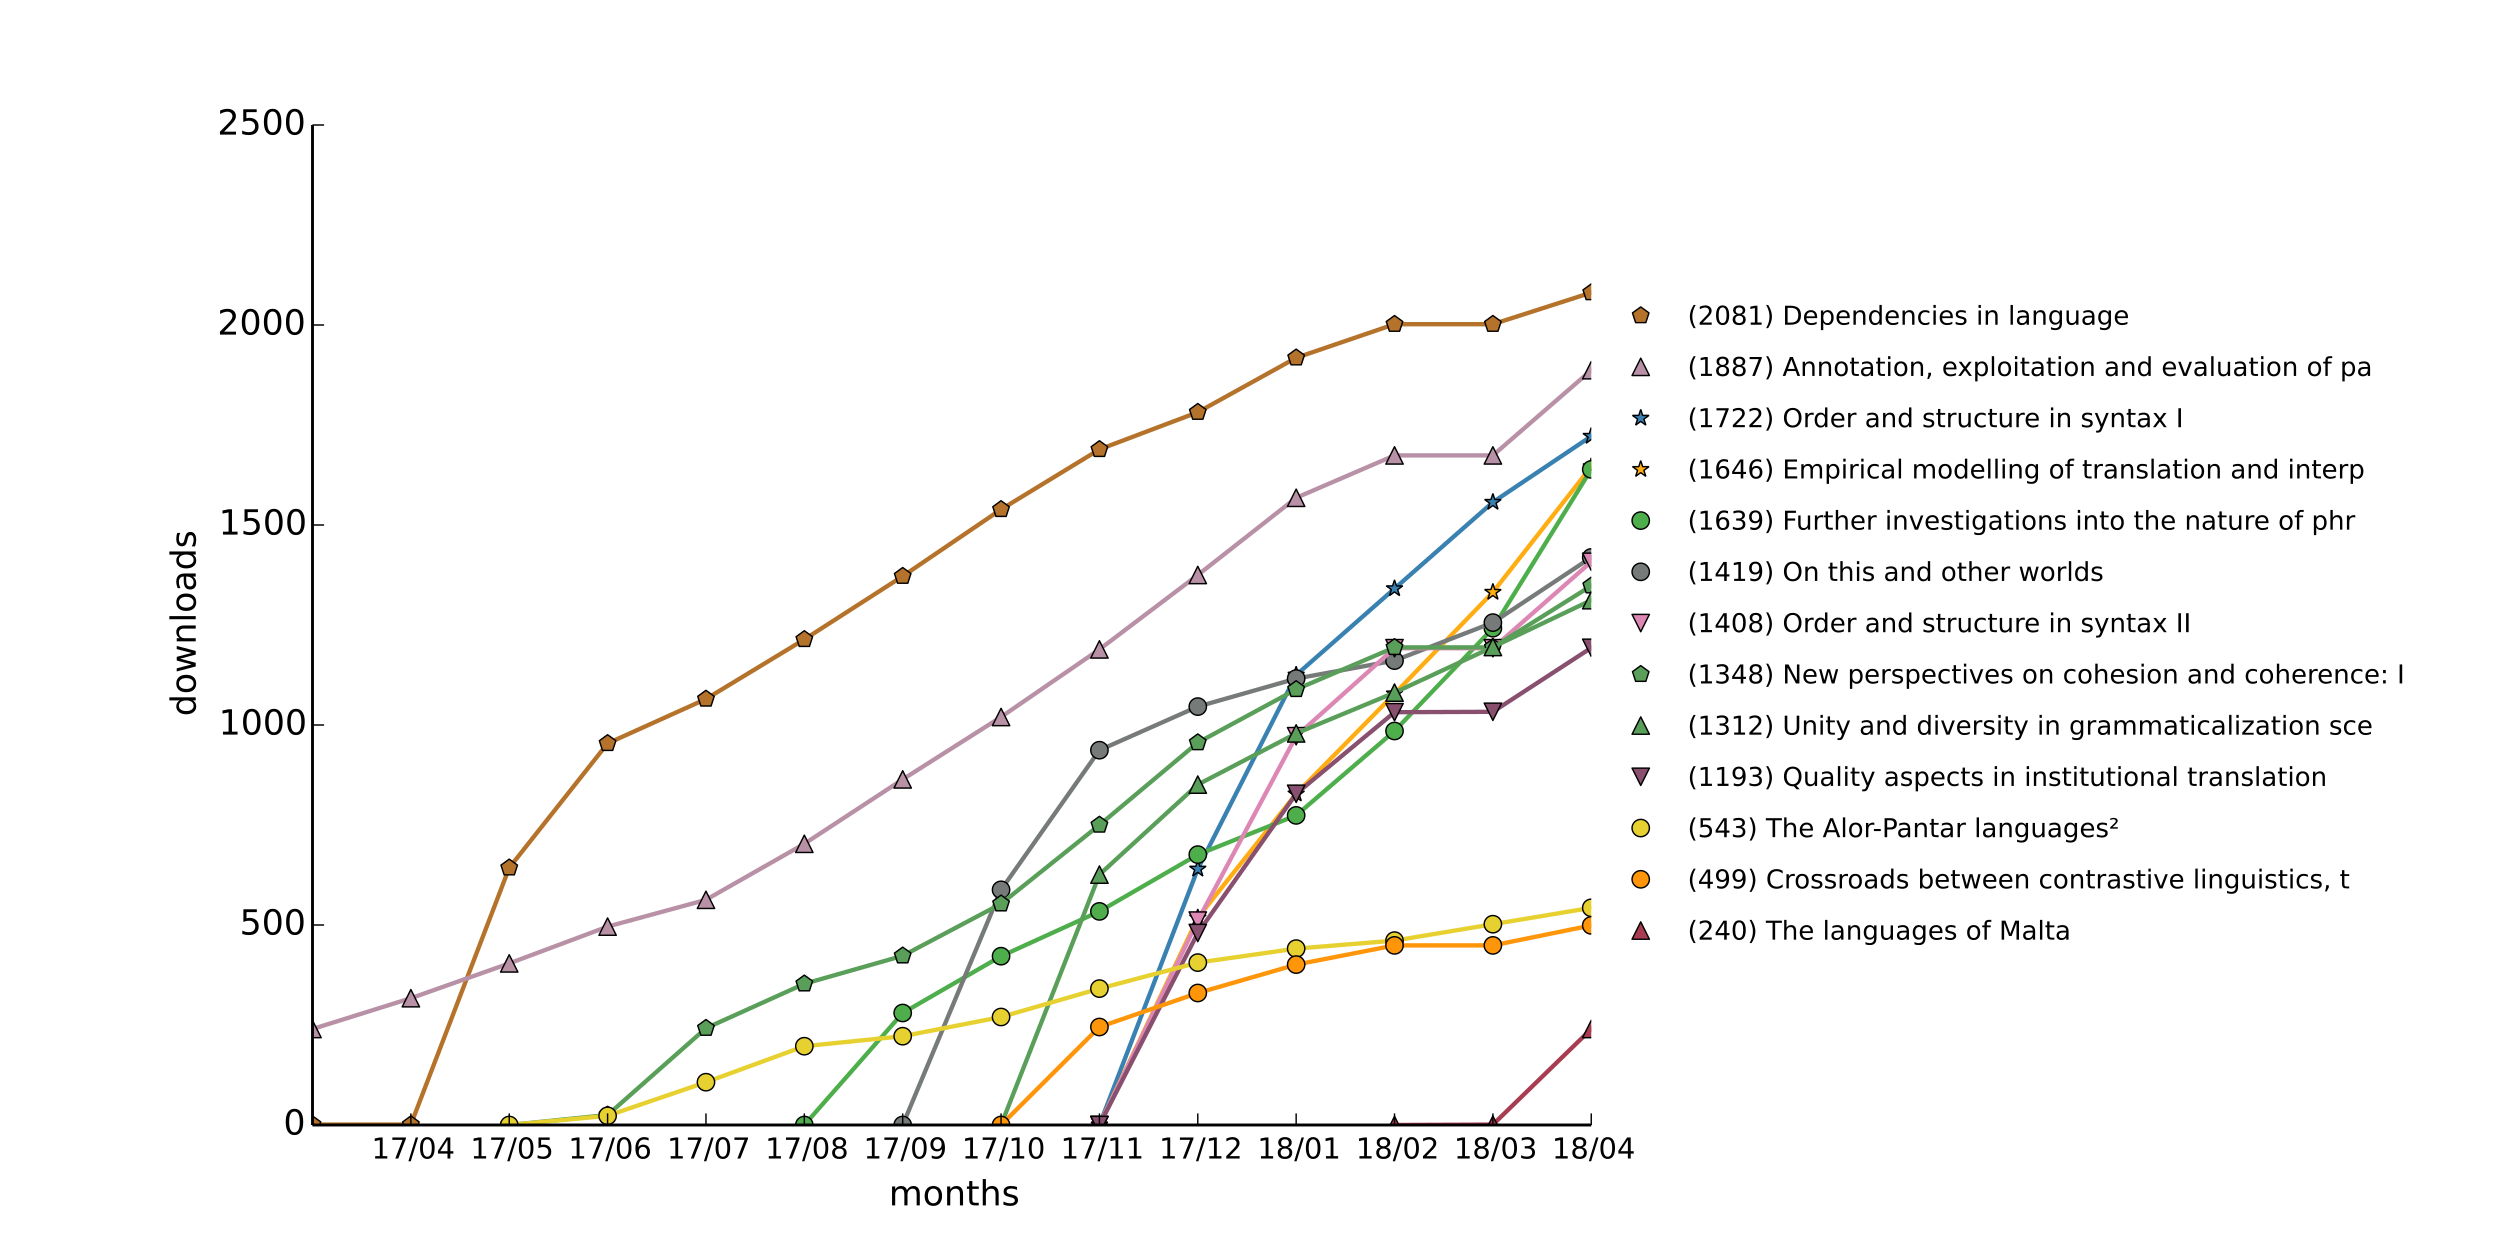 <?xml version="1.0" encoding="utf-8" standalone="no"?>
<!DOCTYPE svg PUBLIC "-//W3C//DTD SVG 1.1//EN"
  "http://www.w3.org/Graphics/SVG/1.1/DTD/svg11.dtd">
<!-- Created with matplotlib (http://matplotlib.org/) -->
<svg height="432pt" version="1.1" viewBox="0 0 864 432" width="864pt" xmlns="http://www.w3.org/2000/svg" xmlns:xlink="http://www.w3.org/1999/xlink">
 <defs>
  <style type="text/css">
*{stroke-linecap:butt;stroke-linejoin:round;}
  </style>
 </defs>
 <g id="figure_1">
  <g id="patch_1">
   <path d="
M0 432
L864 432
L864 0
L0 0
z
" style="fill:#ffffff;"/>
  </g>
  <g id="axes_1">
   <g id="patch_2">
    <path d="
M108 388.8
L549.936 388.8
L549.936 43.2
L108 43.2
z
" style="fill:#ffffff;"/>
   </g>
   <g id="line2d_1">
    <path clip-path="url(#pc3677651e1)" d="
M108 388.662
L141.995 388.662
L175.99 299.912
L209.985 256.919
L243.98 241.574
L277.975 220.977
L311.97 199.135
L345.966 176.049
L379.961 155.313
L413.956 142.456
L447.951 123.656
L481.946 112.044
L515.941 112.044
L549.936 101.123" style="fill:none;stroke:#b5722a;stroke-linecap:square;stroke-width:1.5;"/>
   </g>
   <g id="line2d_2">
    <defs>
     <path d="
M1.83697e-16 -3
L-2.853 -0.927
L-1.763 2.427
L1.763 2.427
L2.853 -0.927
z
" id="me753c879d8" style="stroke:#000000;stroke-linejoin:miter;stroke-width:0.5;"/>
    </defs>
    <g clip-path="url(#pc3677651e1)">
     <use style="fill:#b5722a;stroke:#000000;stroke-linejoin:miter;stroke-width:0.5;" x="108.0" xlink:href="#me753c879d8" y="388.662"/>
     <use style="fill:#b5722a;stroke:#000000;stroke-linejoin:miter;stroke-width:0.5;" x="141.995" xlink:href="#me753c879d8" y="388.662"/>
     <use style="fill:#b5722a;stroke:#000000;stroke-linejoin:miter;stroke-width:0.5;" x="175.99" xlink:href="#me753c879d8" y="299.912"/>
     <use style="fill:#b5722a;stroke:#000000;stroke-linejoin:miter;stroke-width:0.5;" x="209.985" xlink:href="#me753c879d8" y="256.919"/>
     <use style="fill:#b5722a;stroke:#000000;stroke-linejoin:miter;stroke-width:0.5;" x="243.98" xlink:href="#me753c879d8" y="241.574"/>
     <use style="fill:#b5722a;stroke:#000000;stroke-linejoin:miter;stroke-width:0.5;" x="277.975" xlink:href="#me753c879d8" y="220.977"/>
     <use style="fill:#b5722a;stroke:#000000;stroke-linejoin:miter;stroke-width:0.5;" x="311.97" xlink:href="#me753c879d8" y="199.135"/>
     <use style="fill:#b5722a;stroke:#000000;stroke-linejoin:miter;stroke-width:0.5;" x="345.966" xlink:href="#me753c879d8" y="176.049"/>
     <use style="fill:#b5722a;stroke:#000000;stroke-linejoin:miter;stroke-width:0.5;" x="379.961" xlink:href="#me753c879d8" y="155.313"/>
     <use style="fill:#b5722a;stroke:#000000;stroke-linejoin:miter;stroke-width:0.5;" x="413.956" xlink:href="#me753c879d8" y="142.456"/>
     <use style="fill:#b5722a;stroke:#000000;stroke-linejoin:miter;stroke-width:0.5;" x="447.951" xlink:href="#me753c879d8" y="123.656"/>
     <use style="fill:#b5722a;stroke:#000000;stroke-linejoin:miter;stroke-width:0.5;" x="481.946" xlink:href="#me753c879d8" y="112.044"/>
     <use style="fill:#b5722a;stroke:#000000;stroke-linejoin:miter;stroke-width:0.5;" x="515.941" xlink:href="#me753c879d8" y="112.044"/>
     <use style="fill:#b5722a;stroke:#000000;stroke-linejoin:miter;stroke-width:0.5;" x="549.936" xlink:href="#me753c879d8" y="101.123"/>
    </g>
   </g>
   <g id="line2d_3">
    <path clip-path="url(#pc3677651e1)" d="
M108 355.622
L141.995 344.978
L175.99 332.951
L209.985 320.233
L243.98 310.971
L277.975 291.617
L311.97 269.361
L345.966 247.795
L379.961 224.433
L413.956 198.72
L447.951 172.04
L481.946 157.386
L515.941 157.386
L549.936 127.941" style="fill:none;stroke:#b991a6;stroke-linecap:square;stroke-width:1.5;"/>
   </g>
   <g id="line2d_4">
    <defs>
     <path d="
M0 -3
L-3 3
L3 3
z
" id="md3de023527" style="stroke:#000000;stroke-linejoin:miter;stroke-width:0.5;"/>
    </defs>
    <g clip-path="url(#pc3677651e1)">
     <use style="fill:#b991a6;stroke:#000000;stroke-linejoin:miter;stroke-width:0.5;" x="108.0" xlink:href="#md3de023527" y="355.622"/>
     <use style="fill:#b991a6;stroke:#000000;stroke-linejoin:miter;stroke-width:0.5;" x="141.995" xlink:href="#md3de023527" y="344.978"/>
     <use style="fill:#b991a6;stroke:#000000;stroke-linejoin:miter;stroke-width:0.5;" x="175.99" xlink:href="#md3de023527" y="332.951"/>
     <use style="fill:#b991a6;stroke:#000000;stroke-linejoin:miter;stroke-width:0.5;" x="209.985" xlink:href="#md3de023527" y="320.233"/>
     <use style="fill:#b991a6;stroke:#000000;stroke-linejoin:miter;stroke-width:0.5;" x="243.98" xlink:href="#md3de023527" y="310.971"/>
     <use style="fill:#b991a6;stroke:#000000;stroke-linejoin:miter;stroke-width:0.5;" x="277.975" xlink:href="#md3de023527" y="291.617"/>
     <use style="fill:#b991a6;stroke:#000000;stroke-linejoin:miter;stroke-width:0.5;" x="311.97" xlink:href="#md3de023527" y="269.361"/>
     <use style="fill:#b991a6;stroke:#000000;stroke-linejoin:miter;stroke-width:0.5;" x="345.966" xlink:href="#md3de023527" y="247.795"/>
     <use style="fill:#b991a6;stroke:#000000;stroke-linejoin:miter;stroke-width:0.5;" x="379.961" xlink:href="#md3de023527" y="224.433"/>
     <use style="fill:#b991a6;stroke:#000000;stroke-linejoin:miter;stroke-width:0.5;" x="413.956" xlink:href="#md3de023527" y="198.72"/>
     <use style="fill:#b991a6;stroke:#000000;stroke-linejoin:miter;stroke-width:0.5;" x="447.951" xlink:href="#md3de023527" y="172.04"/>
     <use style="fill:#b991a6;stroke:#000000;stroke-linejoin:miter;stroke-width:0.5;" x="481.946" xlink:href="#md3de023527" y="157.386"/>
     <use style="fill:#b991a6;stroke:#000000;stroke-linejoin:miter;stroke-width:0.5;" x="515.941" xlink:href="#md3de023527" y="157.386"/>
     <use style="fill:#b991a6;stroke:#000000;stroke-linejoin:miter;stroke-width:0.5;" x="549.936" xlink:href="#md3de023527" y="127.941"/>
    </g>
   </g>
   <g id="line2d_5">
    <path clip-path="url(#pc3677651e1)" d="
M379.961 388.8
L413.956 300.326
L447.951 233.28
L481.946 203.42
L515.941 173.56
L549.936 150.751" style="fill:none;stroke:#3881b1;stroke-linecap:square;stroke-width:1.5;"/>
   </g>
   <g id="line2d_6">
    <defs>
     <path d="
M1.83697e-16 -3
L-0.674 -0.927
L-2.853 -0.927
L-1.09 0.354
L-1.763 2.427
L-2.10498e-16 1.146
L1.763 2.427
L1.09 0.354
L2.853 -0.927
L0.674 -0.927
z
" id="m2a7970aaae" style="stroke:#000000;stroke-linejoin:bevel;stroke-width:0.5;"/>
    </defs>
    <g clip-path="url(#pc3677651e1)">
     <use style="fill:#3881b1;stroke:#000000;stroke-linejoin:bevel;stroke-width:0.5;" x="379.961" xlink:href="#m2a7970aaae" y="388.8"/>
     <use style="fill:#3881b1;stroke:#000000;stroke-linejoin:bevel;stroke-width:0.5;" x="413.956" xlink:href="#m2a7970aaae" y="300.326"/>
     <use style="fill:#3881b1;stroke:#000000;stroke-linejoin:bevel;stroke-width:0.5;" x="447.951" xlink:href="#m2a7970aaae" y="233.28"/>
     <use style="fill:#3881b1;stroke:#000000;stroke-linejoin:bevel;stroke-width:0.5;" x="481.946" xlink:href="#m2a7970aaae" y="203.42"/>
     <use style="fill:#3881b1;stroke:#000000;stroke-linejoin:bevel;stroke-width:0.5;" x="515.941" xlink:href="#m2a7970aaae" y="173.56"/>
     <use style="fill:#3881b1;stroke:#000000;stroke-linejoin:bevel;stroke-width:0.5;" x="549.936" xlink:href="#m2a7970aaae" y="150.751"/>
    </g>
   </g>
   <g id="line2d_7">
    <path clip-path="url(#pc3677651e1)" d="
M379.961 388.8
L413.956 317.192
L447.951 274.337
L481.946 239.777
L515.941 204.664
L549.936 161.257" style="fill:none;stroke:#ffad12;stroke-linecap:square;stroke-width:1.5;"/>
   </g>
   <g id="line2d_8">
    <defs>
     <path d="
M1.83697e-16 -3
L-0.674 -0.927
L-2.853 -0.927
L-1.09 0.354
L-1.763 2.427
L-2.10498e-16 1.146
L1.763 2.427
L1.09 0.354
L2.853 -0.927
L0.674 -0.927
z
" id="m3fc569b7f7" style="stroke:#000000;stroke-linejoin:bevel;stroke-width:0.5;"/>
    </defs>
    <g clip-path="url(#pc3677651e1)">
     <use style="fill:#ffad12;stroke:#000000;stroke-linejoin:bevel;stroke-width:0.5;" x="379.961" xlink:href="#m3fc569b7f7" y="388.8"/>
     <use style="fill:#ffad12;stroke:#000000;stroke-linejoin:bevel;stroke-width:0.5;" x="413.956" xlink:href="#m3fc569b7f7" y="317.192"/>
     <use style="fill:#ffad12;stroke:#000000;stroke-linejoin:bevel;stroke-width:0.5;" x="447.951" xlink:href="#m3fc569b7f7" y="274.337"/>
     <use style="fill:#ffad12;stroke:#000000;stroke-linejoin:bevel;stroke-width:0.5;" x="481.946" xlink:href="#m3fc569b7f7" y="239.777"/>
     <use style="fill:#ffad12;stroke:#000000;stroke-linejoin:bevel;stroke-width:0.5;" x="515.941" xlink:href="#m3fc569b7f7" y="204.664"/>
     <use style="fill:#ffad12;stroke:#000000;stroke-linejoin:bevel;stroke-width:0.5;" x="549.936" xlink:href="#m3fc569b7f7" y="161.257"/>
    </g>
   </g>
   <g id="line2d_9">
    <path clip-path="url(#pc3677651e1)" d="
M277.975 388.8
L311.97 350.093
L345.966 330.463
L379.961 314.98
L413.956 295.35
L447.951 281.802
L481.946 252.634
L515.941 217.106
L549.936 162.225" style="fill:none;stroke:#4eae4b;stroke-linecap:square;stroke-width:1.5;"/>
   </g>
   <g id="line2d_10">
    <defs>
     <path d="
M0 3
C0.796 3 1.559 2.684 2.121 2.121
C2.684 1.559 3 0.796 3 0
C3 -0.796 2.684 -1.559 2.121 -2.121
C1.559 -2.684 0.796 -3 0 -3
C-0.796 -3 -1.559 -2.684 -2.121 -2.121
C-2.684 -1.559 -3 -0.796 -3 0
C-3 0.796 -2.684 1.559 -2.121 2.121
C-1.559 2.684 -0.796 3 0 3
z
" id="m3c6a6c18ae" style="stroke:#000000;stroke-width:0.5;"/>
    </defs>
    <g clip-path="url(#pc3677651e1)">
     <use style="fill:#4eae4b;stroke:#000000;stroke-width:0.5;" x="277.975" xlink:href="#m3c6a6c18ae" y="388.8"/>
     <use style="fill:#4eae4b;stroke:#000000;stroke-width:0.5;" x="311.97" xlink:href="#m3c6a6c18ae" y="350.093"/>
     <use style="fill:#4eae4b;stroke:#000000;stroke-width:0.5;" x="345.966" xlink:href="#m3c6a6c18ae" y="330.463"/>
     <use style="fill:#4eae4b;stroke:#000000;stroke-width:0.5;" x="379.961" xlink:href="#m3c6a6c18ae" y="314.98"/>
     <use style="fill:#4eae4b;stroke:#000000;stroke-width:0.5;" x="413.956" xlink:href="#m3c6a6c18ae" y="295.35"/>
     <use style="fill:#4eae4b;stroke:#000000;stroke-width:0.5;" x="447.951" xlink:href="#m3c6a6c18ae" y="281.802"/>
     <use style="fill:#4eae4b;stroke:#000000;stroke-width:0.5;" x="481.946" xlink:href="#m3c6a6c18ae" y="252.634"/>
     <use style="fill:#4eae4b;stroke:#000000;stroke-width:0.5;" x="515.941" xlink:href="#m3c6a6c18ae" y="217.106"/>
     <use style="fill:#4eae4b;stroke:#000000;stroke-width:0.5;" x="549.936" xlink:href="#m3c6a6c18ae" y="162.225"/>
    </g>
   </g>
   <g id="line2d_11">
    <path clip-path="url(#pc3677651e1)" d="
M311.97 388.8
L345.966 307.515
L379.961 259.269
L413.956 244.201
L447.951 234.524
L481.946 228.303
L515.941 215.171
L549.936 192.637" style="fill:none;stroke:#767b7a;stroke-linecap:square;stroke-width:1.5;"/>
   </g>
   <g id="line2d_12">
    <defs>
     <path d="
M0 3
C0.796 3 1.559 2.684 2.121 2.121
C2.684 1.559 3 0.796 3 0
C3 -0.796 2.684 -1.559 2.121 -2.121
C1.559 -2.684 0.796 -3 0 -3
C-0.796 -3 -1.559 -2.684 -2.121 -2.121
C-2.684 -1.559 -3 -0.796 -3 0
C-3 0.796 -2.684 1.559 -2.121 2.121
C-1.559 2.684 -0.796 3 0 3
z
" id="m7cb4cac2f7" style="stroke:#000000;stroke-width:0.5;"/>
    </defs>
    <g clip-path="url(#pc3677651e1)">
     <use style="fill:#767b7a;stroke:#000000;stroke-width:0.5;" x="311.97" xlink:href="#m7cb4cac2f7" y="388.8"/>
     <use style="fill:#767b7a;stroke:#000000;stroke-width:0.5;" x="345.966" xlink:href="#m7cb4cac2f7" y="307.515"/>
     <use style="fill:#767b7a;stroke:#000000;stroke-width:0.5;" x="379.961" xlink:href="#m7cb4cac2f7" y="259.269"/>
     <use style="fill:#767b7a;stroke:#000000;stroke-width:0.5;" x="413.956" xlink:href="#m7cb4cac2f7" y="244.201"/>
     <use style="fill:#767b7a;stroke:#000000;stroke-width:0.5;" x="447.951" xlink:href="#m7cb4cac2f7" y="234.524"/>
     <use style="fill:#767b7a;stroke:#000000;stroke-width:0.5;" x="481.946" xlink:href="#m7cb4cac2f7" y="228.303"/>
     <use style="fill:#767b7a;stroke:#000000;stroke-width:0.5;" x="515.941" xlink:href="#m7cb4cac2f7" y="215.171"/>
     <use style="fill:#767b7a;stroke:#000000;stroke-width:0.5;" x="549.936" xlink:href="#m7cb4cac2f7" y="192.637"/>
    </g>
   </g>
   <g id="line2d_13">
    <path clip-path="url(#pc3677651e1)" d="
M379.961 388.8
L413.956 318.159
L447.951 254.431
L481.946 224.018
L515.941 224.018
L549.936 194.158" style="fill:none;stroke:#dd88b4;stroke-linecap:square;stroke-width:1.5;"/>
   </g>
   <g id="line2d_14">
    <defs>
     <path d="
M-3.67394e-16 3
L3 -3
L-3 -3
z
" id="mb3cce75855" style="stroke:#000000;stroke-linejoin:miter;stroke-width:0.5;"/>
    </defs>
    <g clip-path="url(#pc3677651e1)">
     <use style="fill:#dd88b4;stroke:#000000;stroke-linejoin:miter;stroke-width:0.5;" x="379.961" xlink:href="#mb3cce75855" y="388.8"/>
     <use style="fill:#dd88b4;stroke:#000000;stroke-linejoin:miter;stroke-width:0.5;" x="413.956" xlink:href="#mb3cce75855" y="318.159"/>
     <use style="fill:#dd88b4;stroke:#000000;stroke-linejoin:miter;stroke-width:0.5;" x="447.951" xlink:href="#mb3cce75855" y="254.431"/>
     <use style="fill:#dd88b4;stroke:#000000;stroke-linejoin:miter;stroke-width:0.5;" x="481.946" xlink:href="#mb3cce75855" y="224.018"/>
     <use style="fill:#dd88b4;stroke:#000000;stroke-linejoin:miter;stroke-width:0.5;" x="515.941" xlink:href="#mb3cce75855" y="224.018"/>
     <use style="fill:#dd88b4;stroke:#000000;stroke-linejoin:miter;stroke-width:0.5;" x="549.936" xlink:href="#mb3cce75855" y="194.158"/>
    </g>
   </g>
   <g id="line2d_15">
    <path clip-path="url(#pc3677651e1)" d="
M175.99 388.8
L209.985 385.344
L243.98 355.346
L277.975 340.001
L311.97 330.324
L345.966 312.353
L379.961 285.12
L413.956 256.643
L447.951 238.257
L481.946 223.741
L515.941 223.741
L549.936 202.452" style="fill:none;stroke:#599f59;stroke-linecap:square;stroke-width:1.5;"/>
   </g>
   <g id="line2d_16">
    <defs>
     <path d="
M1.83697e-16 -3
L-2.853 -0.927
L-1.763 2.427
L1.763 2.427
L2.853 -0.927
z
" id="m69eeb91fbb" style="stroke:#000000;stroke-linejoin:miter;stroke-width:0.5;"/>
    </defs>
    <g clip-path="url(#pc3677651e1)">
     <use style="fill:#599f59;stroke:#000000;stroke-linejoin:miter;stroke-width:0.5;" x="175.99" xlink:href="#m69eeb91fbb" y="388.8"/>
     <use style="fill:#599f59;stroke:#000000;stroke-linejoin:miter;stroke-width:0.5;" x="209.985" xlink:href="#m69eeb91fbb" y="385.344"/>
     <use style="fill:#599f59;stroke:#000000;stroke-linejoin:miter;stroke-width:0.5;" x="243.98" xlink:href="#m69eeb91fbb" y="355.346"/>
     <use style="fill:#599f59;stroke:#000000;stroke-linejoin:miter;stroke-width:0.5;" x="277.975" xlink:href="#m69eeb91fbb" y="340.001"/>
     <use style="fill:#599f59;stroke:#000000;stroke-linejoin:miter;stroke-width:0.5;" x="311.97" xlink:href="#m69eeb91fbb" y="330.324"/>
     <use style="fill:#599f59;stroke:#000000;stroke-linejoin:miter;stroke-width:0.5;" x="345.966" xlink:href="#m69eeb91fbb" y="312.353"/>
     <use style="fill:#599f59;stroke:#000000;stroke-linejoin:miter;stroke-width:0.5;" x="379.961" xlink:href="#m69eeb91fbb" y="285.12"/>
     <use style="fill:#599f59;stroke:#000000;stroke-linejoin:miter;stroke-width:0.5;" x="413.956" xlink:href="#m69eeb91fbb" y="256.643"/>
     <use style="fill:#599f59;stroke:#000000;stroke-linejoin:miter;stroke-width:0.5;" x="447.951" xlink:href="#m69eeb91fbb" y="238.257"/>
     <use style="fill:#599f59;stroke:#000000;stroke-linejoin:miter;stroke-width:0.5;" x="481.946" xlink:href="#m69eeb91fbb" y="223.741"/>
     <use style="fill:#599f59;stroke:#000000;stroke-linejoin:miter;stroke-width:0.5;" x="515.941" xlink:href="#m69eeb91fbb" y="223.741"/>
     <use style="fill:#599f59;stroke:#000000;stroke-linejoin:miter;stroke-width:0.5;" x="549.936" xlink:href="#m69eeb91fbb" y="202.452"/>
    </g>
   </g>
   <g id="line2d_17">
    <path clip-path="url(#pc3677651e1)" d="
M345.966 388.8
L379.961 302.262
L413.956 271.158
L447.951 253.463
L481.946 239.363
L515.941 223.603
L549.936 207.429" style="fill:none;stroke:#599f59;stroke-linecap:square;stroke-width:1.5;"/>
   </g>
   <g id="line2d_18">
    <defs>
     <path d="
M0 -3
L-3 3
L3 3
z
" id="m5ce14715ee" style="stroke:#000000;stroke-linejoin:miter;stroke-width:0.5;"/>
    </defs>
    <g clip-path="url(#pc3677651e1)">
     <use style="fill:#599f59;stroke:#000000;stroke-linejoin:miter;stroke-width:0.5;" x="345.966" xlink:href="#m5ce14715ee" y="388.8"/>
     <use style="fill:#599f59;stroke:#000000;stroke-linejoin:miter;stroke-width:0.5;" x="379.961" xlink:href="#m5ce14715ee" y="302.262"/>
     <use style="fill:#599f59;stroke:#000000;stroke-linejoin:miter;stroke-width:0.5;" x="413.956" xlink:href="#m5ce14715ee" y="271.158"/>
     <use style="fill:#599f59;stroke:#000000;stroke-linejoin:miter;stroke-width:0.5;" x="447.951" xlink:href="#m5ce14715ee" y="253.463"/>
     <use style="fill:#599f59;stroke:#000000;stroke-linejoin:miter;stroke-width:0.5;" x="481.946" xlink:href="#m5ce14715ee" y="239.363"/>
     <use style="fill:#599f59;stroke:#000000;stroke-linejoin:miter;stroke-width:0.5;" x="515.941" xlink:href="#m5ce14715ee" y="223.603"/>
     <use style="fill:#599f59;stroke:#000000;stroke-linejoin:miter;stroke-width:0.5;" x="549.936" xlink:href="#m5ce14715ee" y="207.429"/>
    </g>
   </g>
   <g id="line2d_19">
    <path clip-path="url(#pc3677651e1)" d="
M379.961 388.8
L413.956 322.445
L447.951 274.337
L481.946 246.136
L515.941 245.998
L549.936 223.88" style="fill:none;stroke:#884f6f;stroke-linecap:square;stroke-width:1.5;"/>
   </g>
   <g id="line2d_20">
    <defs>
     <path d="
M-3.67394e-16 3
L3 -3
L-3 -3
z
" id="m7c3d948b32" style="stroke:#000000;stroke-linejoin:miter;stroke-width:0.5;"/>
    </defs>
    <g clip-path="url(#pc3677651e1)">
     <use style="fill:#884f6f;stroke:#000000;stroke-linejoin:miter;stroke-width:0.5;" x="379.961" xlink:href="#m7c3d948b32" y="388.8"/>
     <use style="fill:#884f6f;stroke:#000000;stroke-linejoin:miter;stroke-width:0.5;" x="413.956" xlink:href="#m7c3d948b32" y="322.445"/>
     <use style="fill:#884f6f;stroke:#000000;stroke-linejoin:miter;stroke-width:0.5;" x="447.951" xlink:href="#m7c3d948b32" y="274.337"/>
     <use style="fill:#884f6f;stroke:#000000;stroke-linejoin:miter;stroke-width:0.5;" x="481.946" xlink:href="#m7c3d948b32" y="246.136"/>
     <use style="fill:#884f6f;stroke:#000000;stroke-linejoin:miter;stroke-width:0.5;" x="515.941" xlink:href="#m7c3d948b32" y="245.998"/>
     <use style="fill:#884f6f;stroke:#000000;stroke-linejoin:miter;stroke-width:0.5;" x="549.936" xlink:href="#m7c3d948b32" y="223.88"/>
    </g>
   </g>
   <g id="line2d_21">
    <path clip-path="url(#pc3677651e1)" d="
M175.99 388.8
L209.985 385.62
L243.98 374.008
L277.975 361.567
L311.97 358.111
L345.966 351.475
L379.961 341.66
L413.956 332.675
L447.951 327.836
L481.946 325.071
L515.941 319.404
L549.936 313.736" style="fill:none;stroke:#e7d130;stroke-linecap:square;stroke-width:1.5;"/>
   </g>
   <g id="line2d_22">
    <defs>
     <path d="
M0 3
C0.796 3 1.559 2.684 2.121 2.121
C2.684 1.559 3 0.796 3 0
C3 -0.796 2.684 -1.559 2.121 -2.121
C1.559 -2.684 0.796 -3 0 -3
C-0.796 -3 -1.559 -2.684 -2.121 -2.121
C-2.684 -1.559 -3 -0.796 -3 0
C-3 0.796 -2.684 1.559 -2.121 2.121
C-1.559 2.684 -0.796 3 0 3
z
" id="m7f5e1e1972" style="stroke:#000000;stroke-width:0.5;"/>
    </defs>
    <g clip-path="url(#pc3677651e1)">
     <use style="fill:#e7d130;stroke:#000000;stroke-width:0.5;" x="175.99" xlink:href="#m7f5e1e1972" y="388.8"/>
     <use style="fill:#e7d130;stroke:#000000;stroke-width:0.5;" x="209.985" xlink:href="#m7f5e1e1972" y="385.62"/>
     <use style="fill:#e7d130;stroke:#000000;stroke-width:0.5;" x="243.98" xlink:href="#m7f5e1e1972" y="374.008"/>
     <use style="fill:#e7d130;stroke:#000000;stroke-width:0.5;" x="277.975" xlink:href="#m7f5e1e1972" y="361.567"/>
     <use style="fill:#e7d130;stroke:#000000;stroke-width:0.5;" x="311.97" xlink:href="#m7f5e1e1972" y="358.111"/>
     <use style="fill:#e7d130;stroke:#000000;stroke-width:0.5;" x="345.966" xlink:href="#m7f5e1e1972" y="351.475"/>
     <use style="fill:#e7d130;stroke:#000000;stroke-width:0.5;" x="379.961" xlink:href="#m7f5e1e1972" y="341.66"/>
     <use style="fill:#e7d130;stroke:#000000;stroke-width:0.5;" x="413.956" xlink:href="#m7f5e1e1972" y="332.675"/>
     <use style="fill:#e7d130;stroke:#000000;stroke-width:0.5;" x="447.951" xlink:href="#m7f5e1e1972" y="327.836"/>
     <use style="fill:#e7d130;stroke:#000000;stroke-width:0.5;" x="481.946" xlink:href="#m7f5e1e1972" y="325.071"/>
     <use style="fill:#e7d130;stroke:#000000;stroke-width:0.5;" x="515.941" xlink:href="#m7f5e1e1972" y="319.404"/>
     <use style="fill:#e7d130;stroke:#000000;stroke-width:0.5;" x="549.936" xlink:href="#m7f5e1e1972" y="313.736"/>
    </g>
   </g>
   <g id="line2d_23">
    <path clip-path="url(#pc3677651e1)" d="
M345.966 388.8
L379.961 354.931
L413.956 343.181
L447.951 333.366
L481.946 326.73
L515.941 326.73
L549.936 319.818" style="fill:none;stroke:#ff9509;stroke-linecap:square;stroke-width:1.5;"/>
   </g>
   <g id="line2d_24">
    <defs>
     <path d="
M0 3
C0.796 3 1.559 2.684 2.121 2.121
C2.684 1.559 3 0.796 3 0
C3 -0.796 2.684 -1.559 2.121 -2.121
C1.559 -2.684 0.796 -3 0 -3
C-0.796 -3 -1.559 -2.684 -2.121 -2.121
C-2.684 -1.559 -3 -0.796 -3 0
C-3 0.796 -2.684 1.559 -2.121 2.121
C-1.559 2.684 -0.796 3 0 3
z
" id="m09243275a7" style="stroke:#000000;stroke-width:0.5;"/>
    </defs>
    <g clip-path="url(#pc3677651e1)">
     <use style="fill:#ff9509;stroke:#000000;stroke-width:0.5;" x="345.966" xlink:href="#m09243275a7" y="388.8"/>
     <use style="fill:#ff9509;stroke:#000000;stroke-width:0.5;" x="379.961" xlink:href="#m09243275a7" y="354.931"/>
     <use style="fill:#ff9509;stroke:#000000;stroke-width:0.5;" x="413.956" xlink:href="#m09243275a7" y="343.181"/>
     <use style="fill:#ff9509;stroke:#000000;stroke-width:0.5;" x="447.951" xlink:href="#m09243275a7" y="333.366"/>
     <use style="fill:#ff9509;stroke:#000000;stroke-width:0.5;" x="481.946" xlink:href="#m09243275a7" y="326.73"/>
     <use style="fill:#ff9509;stroke:#000000;stroke-width:0.5;" x="515.941" xlink:href="#m09243275a7" y="326.73"/>
     <use style="fill:#ff9509;stroke:#000000;stroke-width:0.5;" x="549.936" xlink:href="#m09243275a7" y="319.818"/>
    </g>
   </g>
   <g id="line2d_25">
    <path clip-path="url(#pc3677651e1)" d="
M481.946 388.8
L515.941 388.662
L549.936 355.622" style="fill:none;stroke:#a83d52;stroke-linecap:square;stroke-width:1.5;"/>
   </g>
   <g id="line2d_26">
    <defs>
     <path d="
M0 -3
L-3 3
L3 3
z
" id="m084a89ba7d" style="stroke:#000000;stroke-linejoin:miter;stroke-width:0.5;"/>
    </defs>
    <g clip-path="url(#pc3677651e1)">
     <use style="fill:#a83d52;stroke:#000000;stroke-linejoin:miter;stroke-width:0.5;" x="481.946" xlink:href="#m084a89ba7d" y="388.8"/>
     <use style="fill:#a83d52;stroke:#000000;stroke-linejoin:miter;stroke-width:0.5;" x="515.941" xlink:href="#m084a89ba7d" y="388.662"/>
     <use style="fill:#a83d52;stroke:#000000;stroke-linejoin:miter;stroke-width:0.5;" x="549.936" xlink:href="#m084a89ba7d" y="355.622"/>
    </g>
   </g>
   <g id="matplotlib.axis_1">
    <g id="xtick_1">
     <g id="line2d_27">
      <defs>
       <path d="
M0 0
L0 -4" id="m93b0483c22" style="stroke:#000000;stroke-width:0.5;"/>
      </defs>
      <g>
       <use style="stroke:#000000;stroke-width:0.5;" x="141.995" xlink:href="#m93b0483c22" y="388.8"/>
      </g>
     </g>
     <g id="text_1">
      <!-- 17/04 -->
      <defs>
       <path d="
M12.406 8.297
L28.516 8.297
L28.516 63.922
L10.984 60.406
L10.984 69.391
L28.422 72.906
L38.281 72.906
L38.281 8.297
L54.391 8.297
L54.391 0
L12.406 0
z
" id="DejaVuSans-31"/>
       <path d="
M31.781 66.406
Q24.172 66.406 20.328 58.906
Q16.5 51.422 16.5 36.375
Q16.5 21.391 20.328 13.891
Q24.172 6.391 31.781 6.391
Q39.453 6.391 43.281 13.891
Q47.125 21.391 47.125 36.375
Q47.125 51.422 43.281 58.906
Q39.453 66.406 31.781 66.406
M31.781 74.219
Q44.047 74.219 50.516 64.516
Q56.984 54.828 56.984 36.375
Q56.984 17.969 50.516 8.266
Q44.047 -1.422 31.781 -1.422
Q19.531 -1.422 13.062 8.266
Q6.594 17.969 6.594 36.375
Q6.594 54.828 13.062 64.516
Q19.531 74.219 31.781 74.219" id="DejaVuSans-30"/>
       <path d="
M25.391 72.906
L33.688 72.906
L8.297 -9.281
L0 -9.281
z
" id="DejaVuSans-2f"/>
       <path d="
M37.797 64.312
L12.891 25.391
L37.797 25.391
z

M35.203 72.906
L47.609 72.906
L47.609 25.391
L58.016 25.391
L58.016 17.188
L47.609 17.188
L47.609 0
L37.797 0
L37.797 17.188
L4.891 17.188
L4.891 26.703
z
" id="DejaVuSans-34"/>
       <path d="
M8.203 72.906
L55.078 72.906
L55.078 68.703
L28.609 0
L18.312 0
L43.219 64.594
L8.203 64.594
z
" id="DejaVuSans-37"/>
      </defs>
      <g transform="translate(128.415 400.398)scale(0.1 -0.1)">
       <use xlink:href="#DejaVuSans-31"/>
       <use x="63.623" xlink:href="#DejaVuSans-37"/>
       <use x="127.246" xlink:href="#DejaVuSans-2f"/>
       <use x="160.938" xlink:href="#DejaVuSans-30"/>
       <use x="224.561" xlink:href="#DejaVuSans-34"/>
      </g>
     </g>
    </g>
    <g id="xtick_2">
     <g id="line2d_28">
      <g>
       <use style="stroke:#000000;stroke-width:0.5;" x="175.99" xlink:href="#m93b0483c22" y="388.8"/>
      </g>
     </g>
     <g id="text_2">
      <!-- 17/05 -->
      <defs>
       <path d="
M10.797 72.906
L49.516 72.906
L49.516 64.594
L19.828 64.594
L19.828 46.734
Q21.969 47.469 24.109 47.828
Q26.266 48.188 28.422 48.188
Q40.625 48.188 47.75 41.5
Q54.891 34.812 54.891 23.391
Q54.891 11.625 47.562 5.094
Q40.234 -1.422 26.906 -1.422
Q22.312 -1.422 17.547 -0.641
Q12.797 0.141 7.719 1.703
L7.719 11.625
Q12.109 9.234 16.797 8.062
Q21.484 6.891 26.703 6.891
Q35.156 6.891 40.078 11.328
Q45.016 15.766 45.016 23.391
Q45.016 31 40.078 35.438
Q35.156 39.891 26.703 39.891
Q22.75 39.891 18.812 39.016
Q14.891 38.141 10.797 36.281
z
" id="DejaVuSans-35"/>
      </defs>
      <g transform="translate(162.567 400.398)scale(0.1 -0.1)">
       <use xlink:href="#DejaVuSans-31"/>
       <use x="63.623" xlink:href="#DejaVuSans-37"/>
       <use x="127.246" xlink:href="#DejaVuSans-2f"/>
       <use x="160.938" xlink:href="#DejaVuSans-30"/>
       <use x="224.561" xlink:href="#DejaVuSans-35"/>
      </g>
     </g>
    </g>
    <g id="xtick_3">
     <g id="line2d_29">
      <g>
       <use style="stroke:#000000;stroke-width:0.5;" x="209.985" xlink:href="#m93b0483c22" y="388.8"/>
      </g>
     </g>
     <g id="text_3">
      <!-- 17/06 -->
      <defs>
       <path d="
M33.016 40.375
Q26.375 40.375 22.484 35.828
Q18.609 31.297 18.609 23.391
Q18.609 15.531 22.484 10.953
Q26.375 6.391 33.016 6.391
Q39.656 6.391 43.531 10.953
Q47.406 15.531 47.406 23.391
Q47.406 31.297 43.531 35.828
Q39.656 40.375 33.016 40.375
M52.594 71.297
L52.594 62.312
Q48.875 64.062 45.094 64.984
Q41.312 65.922 37.594 65.922
Q27.828 65.922 22.672 59.328
Q17.531 52.734 16.797 39.406
Q19.672 43.656 24.016 45.922
Q28.375 48.188 33.594 48.188
Q44.578 48.188 50.953 41.516
Q57.328 34.859 57.328 23.391
Q57.328 12.156 50.688 5.359
Q44.047 -1.422 33.016 -1.422
Q20.359 -1.422 13.672 8.266
Q6.984 17.969 6.984 36.375
Q6.984 53.656 15.188 63.938
Q23.391 74.219 37.203 74.219
Q40.922 74.219 44.703 73.484
Q48.484 72.75 52.594 71.297" id="DejaVuSans-36"/>
      </defs>
      <g transform="translate(196.44 400.398)scale(0.1 -0.1)">
       <use xlink:href="#DejaVuSans-31"/>
       <use x="63.623" xlink:href="#DejaVuSans-37"/>
       <use x="127.246" xlink:href="#DejaVuSans-2f"/>
       <use x="160.938" xlink:href="#DejaVuSans-30"/>
       <use x="224.561" xlink:href="#DejaVuSans-36"/>
      </g>
     </g>
    </g>
    <g id="xtick_4">
     <g id="line2d_30">
      <g>
       <use style="stroke:#000000;stroke-width:0.5;" x="243.98" xlink:href="#m93b0483c22" y="388.8"/>
      </g>
     </g>
     <g id="text_4">
      <!-- 17/07 -->
      <g transform="translate(230.547 400.398)scale(0.1 -0.1)">
       <use xlink:href="#DejaVuSans-31"/>
       <use x="63.623" xlink:href="#DejaVuSans-37"/>
       <use x="127.246" xlink:href="#DejaVuSans-2f"/>
       <use x="160.938" xlink:href="#DejaVuSans-30"/>
       <use x="224.561" xlink:href="#DejaVuSans-37"/>
      </g>
     </g>
    </g>
    <g id="xtick_5">
     <g id="line2d_31">
      <g>
       <use style="stroke:#000000;stroke-width:0.5;" x="277.975" xlink:href="#m93b0483c22" y="388.8"/>
      </g>
     </g>
     <g id="text_5">
      <!-- 17/08 -->
      <defs>
       <path d="
M31.781 34.625
Q24.75 34.625 20.719 30.859
Q16.703 27.094 16.703 20.516
Q16.703 13.922 20.719 10.156
Q24.75 6.391 31.781 6.391
Q38.812 6.391 42.859 10.172
Q46.922 13.969 46.922 20.516
Q46.922 27.094 42.891 30.859
Q38.875 34.625 31.781 34.625
M21.922 38.812
Q15.578 40.375 12.031 44.719
Q8.5 49.078 8.5 55.328
Q8.5 64.062 14.719 69.141
Q20.953 74.219 31.781 74.219
Q42.672 74.219 48.875 69.141
Q55.078 64.062 55.078 55.328
Q55.078 49.078 51.531 44.719
Q48 40.375 41.703 38.812
Q48.828 37.156 52.797 32.312
Q56.781 27.484 56.781 20.516
Q56.781 9.906 50.312 4.234
Q43.844 -1.422 31.781 -1.422
Q19.734 -1.422 13.25 4.234
Q6.781 9.906 6.781 20.516
Q6.781 27.484 10.781 32.312
Q14.797 37.156 21.922 38.812
M18.312 54.391
Q18.312 48.734 21.844 45.562
Q25.391 42.391 31.781 42.391
Q38.141 42.391 41.719 45.562
Q45.312 48.734 45.312 54.391
Q45.312 60.062 41.719 63.234
Q38.141 66.406 31.781 66.406
Q25.391 66.406 21.844 63.234
Q18.312 60.062 18.312 54.391" id="DejaVuSans-38"/>
      </defs>
      <g transform="translate(264.457 400.398)scale(0.1 -0.1)">
       <use xlink:href="#DejaVuSans-31"/>
       <use x="63.623" xlink:href="#DejaVuSans-37"/>
       <use x="127.246" xlink:href="#DejaVuSans-2f"/>
       <use x="160.938" xlink:href="#DejaVuSans-30"/>
       <use x="224.561" xlink:href="#DejaVuSans-38"/>
      </g>
     </g>
    </g>
    <g id="xtick_6">
     <g id="line2d_32">
      <g>
       <use style="stroke:#000000;stroke-width:0.5;" x="311.97" xlink:href="#m93b0483c22" y="388.8"/>
      </g>
     </g>
     <g id="text_6">
      <!-- 17/09 -->
      <defs>
       <path d="
M10.984 1.516
L10.984 10.5
Q14.703 8.734 18.5 7.812
Q22.312 6.891 25.984 6.891
Q35.75 6.891 40.891 13.453
Q46.047 20.016 46.781 33.406
Q43.953 29.203 39.594 26.953
Q35.25 24.703 29.984 24.703
Q19.047 24.703 12.672 31.312
Q6.297 37.938 6.297 49.422
Q6.297 60.641 12.938 67.422
Q19.578 74.219 30.609 74.219
Q43.266 74.219 49.922 64.516
Q56.594 54.828 56.594 36.375
Q56.594 19.141 48.406 8.859
Q40.234 -1.422 26.422 -1.422
Q22.703 -1.422 18.891 -0.688
Q15.094 0.047 10.984 1.516
M30.609 32.422
Q37.25 32.422 41.125 36.953
Q45.016 41.5 45.016 49.422
Q45.016 57.281 41.125 61.844
Q37.25 66.406 30.609 66.406
Q23.969 66.406 20.094 61.844
Q16.219 57.281 16.219 49.422
Q16.219 41.5 20.094 36.953
Q23.969 32.422 30.609 32.422" id="DejaVuSans-39"/>
      </defs>
      <g transform="translate(298.462 400.398)scale(0.1 -0.1)">
       <use xlink:href="#DejaVuSans-31"/>
       <use x="63.623" xlink:href="#DejaVuSans-37"/>
       <use x="127.246" xlink:href="#DejaVuSans-2f"/>
       <use x="160.938" xlink:href="#DejaVuSans-30"/>
       <use x="224.561" xlink:href="#DejaVuSans-39"/>
      </g>
     </g>
    </g>
    <g id="xtick_7">
     <g id="line2d_33">
      <g>
       <use style="stroke:#000000;stroke-width:0.5;" x="345.966" xlink:href="#m93b0483c22" y="388.8"/>
      </g>
     </g>
     <g id="text_7">
      <!-- 17/10 -->
      <g transform="translate(332.437 400.398)scale(0.1 -0.1)">
       <use xlink:href="#DejaVuSans-31"/>
       <use x="63.623" xlink:href="#DejaVuSans-37"/>
       <use x="127.246" xlink:href="#DejaVuSans-2f"/>
       <use x="160.938" xlink:href="#DejaVuSans-31"/>
       <use x="224.561" xlink:href="#DejaVuSans-30"/>
      </g>
     </g>
    </g>
    <g id="xtick_8">
     <g id="line2d_34">
      <g>
       <use style="stroke:#000000;stroke-width:0.5;" x="379.961" xlink:href="#m93b0483c22" y="388.8"/>
      </g>
     </g>
     <g id="text_8">
      <!-- 17/11 -->
      <g transform="translate(366.562 400.398)scale(0.1 -0.1)">
       <use xlink:href="#DejaVuSans-31"/>
       <use x="63.623" xlink:href="#DejaVuSans-37"/>
       <use x="127.246" xlink:href="#DejaVuSans-2f"/>
       <use x="160.938" xlink:href="#DejaVuSans-31"/>
       <use x="224.561" xlink:href="#DejaVuSans-31"/>
      </g>
     </g>
    </g>
    <g id="xtick_9">
     <g id="line2d_35">
      <g>
       <use style="stroke:#000000;stroke-width:0.5;" x="413.956" xlink:href="#m93b0483c22" y="388.8"/>
      </g>
     </g>
     <g id="text_9">
      <!-- 17/12 -->
      <defs>
       <path d="
M19.188 8.297
L53.609 8.297
L53.609 0
L7.328 0
L7.328 8.297
Q12.938 14.109 22.625 23.891
Q32.328 33.688 34.812 36.531
Q39.547 41.844 41.422 45.531
Q43.312 49.219 43.312 52.781
Q43.312 58.594 39.234 62.25
Q35.156 65.922 28.609 65.922
Q23.969 65.922 18.812 64.312
Q13.672 62.703 7.812 59.422
L7.812 69.391
Q13.766 71.781 18.938 73
Q24.125 74.219 28.422 74.219
Q39.75 74.219 46.484 68.547
Q53.219 62.891 53.219 53.422
Q53.219 48.922 51.531 44.891
Q49.859 40.875 45.406 35.406
Q44.188 33.984 37.641 27.219
Q31.109 20.453 19.188 8.297" id="DejaVuSans-32"/>
      </defs>
      <g transform="translate(400.596 400.398)scale(0.1 -0.1)">
       <use xlink:href="#DejaVuSans-31"/>
       <use x="63.623" xlink:href="#DejaVuSans-37"/>
       <use x="127.246" xlink:href="#DejaVuSans-2f"/>
       <use x="160.938" xlink:href="#DejaVuSans-31"/>
       <use x="224.561" xlink:href="#DejaVuSans-32"/>
      </g>
     </g>
    </g>
    <g id="xtick_10">
     <g id="line2d_36">
      <g>
       <use style="stroke:#000000;stroke-width:0.5;" x="447.951" xlink:href="#m93b0483c22" y="388.8"/>
      </g>
     </g>
     <g id="text_10">
      <!-- 18/01 -->
      <g transform="translate(434.552 400.398)scale(0.1 -0.1)">
       <use xlink:href="#DejaVuSans-31"/>
       <use x="63.623" xlink:href="#DejaVuSans-38"/>
       <use x="127.246" xlink:href="#DejaVuSans-2f"/>
       <use x="160.938" xlink:href="#DejaVuSans-30"/>
       <use x="224.561" xlink:href="#DejaVuSans-31"/>
      </g>
     </g>
    </g>
    <g id="xtick_11">
     <g id="line2d_37">
      <g>
       <use style="stroke:#000000;stroke-width:0.5;" x="481.946" xlink:href="#m93b0483c22" y="388.8"/>
      </g>
     </g>
     <g id="text_11">
      <!-- 18/02 -->
      <g transform="translate(468.586 400.398)scale(0.1 -0.1)">
       <use xlink:href="#DejaVuSans-31"/>
       <use x="63.623" xlink:href="#DejaVuSans-38"/>
       <use x="127.246" xlink:href="#DejaVuSans-2f"/>
       <use x="160.938" xlink:href="#DejaVuSans-30"/>
       <use x="224.561" xlink:href="#DejaVuSans-32"/>
      </g>
     </g>
    </g>
    <g id="xtick_12">
     <g id="line2d_38">
      <g>
       <use style="stroke:#000000;stroke-width:0.5;" x="515.941" xlink:href="#m93b0483c22" y="388.8"/>
      </g>
     </g>
     <g id="text_12">
      <!-- 18/03 -->
      <defs>
       <path d="
M40.578 39.312
Q47.656 37.797 51.625 33
Q55.609 28.219 55.609 21.188
Q55.609 10.406 48.188 4.484
Q40.766 -1.422 27.094 -1.422
Q22.516 -1.422 17.656 -0.516
Q12.797 0.391 7.625 2.203
L7.625 11.719
Q11.719 9.328 16.594 8.109
Q21.484 6.891 26.812 6.891
Q36.078 6.891 40.938 10.547
Q45.797 14.203 45.797 21.188
Q45.797 27.641 41.281 31.266
Q36.766 34.906 28.719 34.906
L20.219 34.906
L20.219 43.016
L29.109 43.016
Q36.375 43.016 40.234 45.922
Q44.094 48.828 44.094 54.297
Q44.094 59.906 40.109 62.906
Q36.141 65.922 28.719 65.922
Q24.656 65.922 20.016 65.031
Q15.375 64.156 9.812 62.312
L9.812 71.094
Q15.438 72.656 20.344 73.438
Q25.25 74.219 29.594 74.219
Q40.828 74.219 47.359 69.109
Q53.906 64.016 53.906 55.328
Q53.906 49.266 50.438 45.094
Q46.969 40.922 40.578 39.312" id="DejaVuSans-33"/>
      </defs>
      <g transform="translate(502.482 400.398)scale(0.1 -0.1)">
       <use xlink:href="#DejaVuSans-31"/>
       <use x="63.623" xlink:href="#DejaVuSans-38"/>
       <use x="127.246" xlink:href="#DejaVuSans-2f"/>
       <use x="160.938" xlink:href="#DejaVuSans-30"/>
       <use x="224.561" xlink:href="#DejaVuSans-33"/>
      </g>
     </g>
    </g>
    <g id="xtick_13">
     <g id="line2d_39">
      <g>
       <use style="stroke:#000000;stroke-width:0.5;" x="549.936" xlink:href="#m93b0483c22" y="388.8"/>
      </g>
     </g>
     <g id="text_13">
      <!-- 18/04 -->
      <g transform="translate(536.356 400.398)scale(0.1 -0.1)">
       <use xlink:href="#DejaVuSans-31"/>
       <use x="63.623" xlink:href="#DejaVuSans-38"/>
       <use x="127.246" xlink:href="#DejaVuSans-2f"/>
       <use x="160.938" xlink:href="#DejaVuSans-30"/>
       <use x="224.561" xlink:href="#DejaVuSans-34"/>
      </g>
     </g>
    </g>
    <g id="text_14">
     <!-- months -->
     <defs>
      <path d="
M30.609 48.391
Q23.391 48.391 19.188 42.75
Q14.984 37.109 14.984 27.297
Q14.984 17.484 19.156 11.844
Q23.344 6.203 30.609 6.203
Q37.797 6.203 41.984 11.859
Q46.188 17.531 46.188 27.297
Q46.188 37.016 41.984 42.703
Q37.797 48.391 30.609 48.391
M30.609 56
Q42.328 56 49.016 48.375
Q55.719 40.766 55.719 27.297
Q55.719 13.875 49.016 6.219
Q42.328 -1.422 30.609 -1.422
Q18.844 -1.422 12.172 6.219
Q5.516 13.875 5.516 27.297
Q5.516 40.766 12.172 48.375
Q18.844 56 30.609 56" id="DejaVuSans-6f"/>
      <path d="
M52 44.188
Q55.375 50.25 60.062 53.125
Q64.75 56 71.094 56
Q79.641 56 84.281 50.016
Q88.922 44.047 88.922 33.016
L88.922 0
L79.891 0
L79.891 32.719
Q79.891 40.578 77.094 44.375
Q74.312 48.188 68.609 48.188
Q61.625 48.188 57.562 43.547
Q53.516 38.922 53.516 30.906
L53.516 0
L44.484 0
L44.484 32.719
Q44.484 40.625 41.703 44.406
Q38.922 48.188 33.109 48.188
Q26.219 48.188 22.156 43.531
Q18.109 38.875 18.109 30.906
L18.109 0
L9.078 0
L9.078 54.688
L18.109 54.688
L18.109 46.188
Q21.188 51.219 25.484 53.609
Q29.781 56 35.688 56
Q41.656 56 45.828 52.969
Q50 49.953 52 44.188" id="DejaVuSans-6d"/>
      <path d="
M54.891 33.016
L54.891 0
L45.906 0
L45.906 32.719
Q45.906 40.484 42.875 44.328
Q39.844 48.188 33.797 48.188
Q26.516 48.188 22.312 43.547
Q18.109 38.922 18.109 30.906
L18.109 0
L9.078 0
L9.078 54.688
L18.109 54.688
L18.109 46.188
Q21.344 51.125 25.703 53.562
Q30.078 56 35.797 56
Q45.219 56 50.047 50.172
Q54.891 44.344 54.891 33.016" id="DejaVuSans-6e"/>
      <path d="
M54.891 33.016
L54.891 0
L45.906 0
L45.906 32.719
Q45.906 40.484 42.875 44.328
Q39.844 48.188 33.797 48.188
Q26.516 48.188 22.312 43.547
Q18.109 38.922 18.109 30.906
L18.109 0
L9.078 0
L9.078 75.984
L18.109 75.984
L18.109 46.188
Q21.344 51.125 25.703 53.562
Q30.078 56 35.797 56
Q45.219 56 50.047 50.172
Q54.891 44.344 54.891 33.016" id="DejaVuSans-68"/>
      <path d="
M18.312 70.219
L18.312 54.688
L36.812 54.688
L36.812 47.703
L18.312 47.703
L18.312 18.016
Q18.312 11.328 20.141 9.422
Q21.969 7.516 27.594 7.516
L36.812 7.516
L36.812 0
L27.594 0
Q17.188 0 13.234 3.875
Q9.281 7.766 9.281 18.016
L9.281 47.703
L2.688 47.703
L2.688 54.688
L9.281 54.688
L9.281 70.219
z
" id="DejaVuSans-74"/>
      <path d="
M44.281 53.078
L44.281 44.578
Q40.484 46.531 36.375 47.5
Q32.281 48.484 27.875 48.484
Q21.188 48.484 17.844 46.438
Q14.5 44.391 14.5 40.281
Q14.5 37.156 16.891 35.375
Q19.281 33.594 26.516 31.984
L29.594 31.297
Q39.156 29.25 43.188 25.516
Q47.219 21.781 47.219 15.094
Q47.219 7.469 41.188 3.016
Q35.156 -1.422 24.609 -1.422
Q20.219 -1.422 15.453 -0.562
Q10.688 0.297 5.422 2
L5.422 11.281
Q10.406 8.688 15.234 7.391
Q20.062 6.109 24.812 6.109
Q31.156 6.109 34.562 8.281
Q37.984 10.453 37.984 14.406
Q37.984 18.062 35.516 20.016
Q33.062 21.969 24.703 23.781
L21.578 24.516
Q13.234 26.266 9.516 29.906
Q5.812 33.547 5.812 39.891
Q5.812 47.609 11.281 51.797
Q16.75 56 26.812 56
Q31.781 56 36.172 55.266
Q40.578 54.547 44.281 53.078" id="DejaVuSans-73"/>
     </defs>
     <g transform="translate(307.207 416.596)scale(0.12 -0.12)">
      <use xlink:href="#DejaVuSans-6d"/>
      <use x="97.412" xlink:href="#DejaVuSans-6f"/>
      <use x="158.594" xlink:href="#DejaVuSans-6e"/>
      <use x="221.973" xlink:href="#DejaVuSans-74"/>
      <use x="261.182" xlink:href="#DejaVuSans-68"/>
      <use x="324.561" xlink:href="#DejaVuSans-73"/>
     </g>
    </g>
   </g>
   <g id="matplotlib.axis_2">
    <g id="ytick_1">
     <g id="line2d_40">
      <defs>
       <path d="
M0 0
L4 0" id="m728421d6d4" style="stroke:#000000;stroke-width:0.5;"/>
      </defs>
      <g>
       <use style="stroke:#000000;stroke-width:0.5;" x="108.0" xlink:href="#m728421d6d4" y="388.8"/>
      </g>
     </g>
     <g id="text_15">
      <!-- 0 -->
      <g transform="translate(97.953 392.111)scale(0.12 -0.12)">
       <use xlink:href="#DejaVuSans-30"/>
      </g>
     </g>
    </g>
    <g id="ytick_2">
     <g id="line2d_41">
      <g>
       <use style="stroke:#000000;stroke-width:0.5;" x="108.0" xlink:href="#m728421d6d4" y="319.68"/>
      </g>
     </g>
     <g id="text_16">
      <!-- 500 -->
      <g transform="translate(82.818 322.991)scale(0.12 -0.12)">
       <use xlink:href="#DejaVuSans-35"/>
       <use x="63.623" xlink:href="#DejaVuSans-30"/>
       <use x="127.246" xlink:href="#DejaVuSans-30"/>
      </g>
     </g>
    </g>
    <g id="ytick_3">
     <g id="line2d_42">
      <g>
       <use style="stroke:#000000;stroke-width:0.5;" x="108.0" xlink:href="#m728421d6d4" y="250.56"/>
      </g>
     </g>
     <g id="text_17">
      <!-- 1000 -->
      <g transform="translate(75.575 253.871)scale(0.12 -0.12)">
       <use xlink:href="#DejaVuSans-31"/>
       <use x="63.623" xlink:href="#DejaVuSans-30"/>
       <use x="127.246" xlink:href="#DejaVuSans-30"/>
       <use x="190.869" xlink:href="#DejaVuSans-30"/>
      </g>
     </g>
    </g>
    <g id="ytick_4">
     <g id="line2d_43">
      <g>
       <use style="stroke:#000000;stroke-width:0.5;" x="108.0" xlink:href="#m728421d6d4" y="181.44"/>
      </g>
     </g>
     <g id="text_18">
      <!-- 1500 -->
      <g transform="translate(75.575 184.751)scale(0.12 -0.12)">
       <use xlink:href="#DejaVuSans-31"/>
       <use x="63.623" xlink:href="#DejaVuSans-35"/>
       <use x="127.246" xlink:href="#DejaVuSans-30"/>
       <use x="190.869" xlink:href="#DejaVuSans-30"/>
      </g>
     </g>
    </g>
    <g id="ytick_5">
     <g id="line2d_44">
      <g>
       <use style="stroke:#000000;stroke-width:0.5;" x="108.0" xlink:href="#m728421d6d4" y="112.32"/>
      </g>
     </g>
     <g id="text_19">
      <!-- 2000 -->
      <g transform="translate(75.136 115.631)scale(0.12 -0.12)">
       <use xlink:href="#DejaVuSans-32"/>
       <use x="63.623" xlink:href="#DejaVuSans-30"/>
       <use x="127.246" xlink:href="#DejaVuSans-30"/>
       <use x="190.869" xlink:href="#DejaVuSans-30"/>
      </g>
     </g>
    </g>
    <g id="ytick_6">
     <g id="line2d_45">
      <g>
       <use style="stroke:#000000;stroke-width:0.5;" x="108.0" xlink:href="#m728421d6d4" y="43.2"/>
      </g>
     </g>
     <g id="text_20">
      <!-- 2500 -->
      <g transform="translate(75.136 46.511)scale(0.12 -0.12)">
       <use xlink:href="#DejaVuSans-32"/>
       <use x="63.623" xlink:href="#DejaVuSans-35"/>
       <use x="127.246" xlink:href="#DejaVuSans-30"/>
       <use x="190.869" xlink:href="#DejaVuSans-30"/>
      </g>
     </g>
    </g>
    <g id="text_21">
     <!-- downloads -->
     <defs>
      <path d="
M45.406 46.391
L45.406 75.984
L54.391 75.984
L54.391 0
L45.406 0
L45.406 8.203
Q42.578 3.328 38.25 0.953
Q33.938 -1.422 27.875 -1.422
Q17.969 -1.422 11.734 6.484
Q5.516 14.406 5.516 27.297
Q5.516 40.188 11.734 48.094
Q17.969 56 27.875 56
Q33.938 56 38.25 53.625
Q42.578 51.266 45.406 46.391
M14.797 27.297
Q14.797 17.391 18.875 11.75
Q22.953 6.109 30.078 6.109
Q37.203 6.109 41.297 11.75
Q45.406 17.391 45.406 27.297
Q45.406 37.203 41.297 42.844
Q37.203 48.484 30.078 48.484
Q22.953 48.484 18.875 42.844
Q14.797 37.203 14.797 27.297" id="DejaVuSans-64"/>
      <path d="
M34.281 27.484
Q23.391 27.484 19.188 25
Q14.984 22.516 14.984 16.5
Q14.984 11.719 18.141 8.906
Q21.297 6.109 26.703 6.109
Q34.188 6.109 38.703 11.406
Q43.219 16.703 43.219 25.484
L43.219 27.484
z

M52.203 31.203
L52.203 0
L43.219 0
L43.219 8.297
Q40.141 3.328 35.547 0.953
Q30.953 -1.422 24.312 -1.422
Q15.922 -1.422 10.953 3.297
Q6 8.016 6 15.922
Q6 25.141 12.172 29.828
Q18.359 34.516 30.609 34.516
L43.219 34.516
L43.219 35.406
Q43.219 41.609 39.141 45
Q35.062 48.391 27.688 48.391
Q23 48.391 18.547 47.266
Q14.109 46.141 10.016 43.891
L10.016 52.203
Q14.938 54.109 19.578 55.047
Q24.219 56 28.609 56
Q40.484 56 46.344 49.844
Q52.203 43.703 52.203 31.203" id="DejaVuSans-61"/>
      <path d="
M4.203 54.688
L13.188 54.688
L24.422 12.016
L35.594 54.688
L46.188 54.688
L57.422 12.016
L68.609 54.688
L77.594 54.688
L63.281 0
L52.688 0
L40.922 44.828
L29.109 0
L18.5 0
z
" id="DejaVuSans-77"/>
      <path d="
M9.422 75.984
L18.406 75.984
L18.406 0
L9.422 0
z
" id="DejaVuSans-6c"/>
     </defs>
     <g transform="translate(67.641 247.516)rotate(-90.0)scale(0.12 -0.12)">
      <use xlink:href="#DejaVuSans-64"/>
      <use x="63.477" xlink:href="#DejaVuSans-6f"/>
      <use x="124.658" xlink:href="#DejaVuSans-77"/>
      <use x="206.445" xlink:href="#DejaVuSans-6e"/>
      <use x="269.824" xlink:href="#DejaVuSans-6c"/>
      <use x="297.607" xlink:href="#DejaVuSans-6f"/>
      <use x="358.789" xlink:href="#DejaVuSans-61"/>
      <use x="420.068" xlink:href="#DejaVuSans-64"/>
      <use x="483.545" xlink:href="#DejaVuSans-73"/>
     </g>
    </g>
   </g>
   <g id="patch_3">
    <path d="
M108 388.8
L549.936 388.8" style="fill:none;stroke:#000000;"/>
   </g>
   <g id="patch_4">
    <path d="
M108 388.8
L108 43.2" style="fill:none;stroke:#000000;"/>
   </g>
   <g id="legend_1">
    <g id="line2d_46"/>
    <g id="line2d_47">
     <g>
      <use style="fill:#b5722a;stroke:#000000;stroke-linejoin:miter;stroke-width:0.5;" x="567.036" xlink:href="#me753c879d8" y="109.072"/>
     </g>
    </g>
    <g id="text_22">
     <!-- (2081) Dependencies in language -->
     <defs>
      <path d="
M56.203 29.594
L56.203 25.203
L14.891 25.203
Q15.484 15.922 20.484 11.062
Q25.484 6.203 34.422 6.203
Q39.594 6.203 44.453 7.469
Q49.312 8.734 54.109 11.281
L54.109 2.781
Q49.266 0.734 44.188 -0.344
Q39.109 -1.422 33.891 -1.422
Q20.797 -1.422 13.156 6.188
Q5.516 13.812 5.516 26.812
Q5.516 40.234 12.766 48.109
Q20.016 56 32.328 56
Q43.359 56 49.781 48.891
Q56.203 41.797 56.203 29.594
M47.219 32.234
Q47.125 39.594 43.094 43.984
Q39.062 48.391 32.422 48.391
Q24.906 48.391 20.391 44.141
Q15.875 39.891 15.188 32.172
z
" id="DejaVuSans-65"/>
      <path d="
M48.781 52.594
L48.781 44.188
Q44.969 46.297 41.141 47.344
Q37.312 48.391 33.406 48.391
Q24.656 48.391 19.812 42.844
Q14.984 37.312 14.984 27.297
Q14.984 17.281 19.812 11.734
Q24.656 6.203 33.406 6.203
Q37.312 6.203 41.141 7.25
Q44.969 8.297 48.781 10.406
L48.781 2.094
Q45.016 0.344 40.984 -0.531
Q36.969 -1.422 32.422 -1.422
Q20.062 -1.422 12.781 6.344
Q5.516 14.109 5.516 27.297
Q5.516 40.672 12.859 48.328
Q20.219 56 33.016 56
Q37.156 56 41.109 55.141
Q45.062 54.297 48.781 52.594" id="DejaVuSans-63"/>
      <path d="
M19.672 64.797
L19.672 8.109
L31.594 8.109
Q46.688 8.109 53.688 14.938
Q60.688 21.781 60.688 36.531
Q60.688 51.172 53.688 57.984
Q46.688 64.797 31.594 64.797
z

M9.812 72.906
L30.078 72.906
Q51.266 72.906 61.172 64.094
Q71.094 55.281 71.094 36.531
Q71.094 17.672 61.125 8.828
Q51.172 0 30.078 0
L9.812 0
z
" id="DejaVuSans-44"/>
      <path id="DejaVuSans-20"/>
      <path d="
M9.422 54.688
L18.406 54.688
L18.406 0
L9.422 0
z

M9.422 75.984
L18.406 75.984
L18.406 64.594
L9.422 64.594
z
" id="DejaVuSans-69"/>
      <path d="
M8.5 21.578
L8.5 54.688
L17.484 54.688
L17.484 21.922
Q17.484 14.156 20.5 10.266
Q23.531 6.391 29.594 6.391
Q36.859 6.391 41.078 11.031
Q45.312 15.672 45.312 23.688
L45.312 54.688
L54.297 54.688
L54.297 0
L45.312 0
L45.312 8.406
Q42.047 3.422 37.719 1
Q33.406 -1.422 27.688 -1.422
Q18.266 -1.422 13.375 4.438
Q8.5 10.297 8.5 21.578
M31.109 56
z
" id="DejaVuSans-75"/>
      <path d="
M45.406 27.984
Q45.406 37.75 41.375 43.109
Q37.359 48.484 30.078 48.484
Q22.859 48.484 18.828 43.109
Q14.797 37.75 14.797 27.984
Q14.797 18.266 18.828 12.891
Q22.859 7.516 30.078 7.516
Q37.359 7.516 41.375 12.891
Q45.406 18.266 45.406 27.984
M54.391 6.781
Q54.391 -7.172 48.188 -13.984
Q42 -20.797 29.203 -20.797
Q24.469 -20.797 20.266 -20.094
Q16.062 -19.391 12.109 -17.922
L12.109 -9.188
Q16.062 -11.328 19.922 -12.344
Q23.781 -13.375 27.781 -13.375
Q36.625 -13.375 41.016 -8.766
Q45.406 -4.156 45.406 5.172
L45.406 9.625
Q42.625 4.781 38.281 2.391
Q33.938 0 27.875 0
Q17.828 0 11.672 7.656
Q5.516 15.328 5.516 27.984
Q5.516 40.672 11.672 48.328
Q17.828 56 27.875 56
Q33.938 56 38.281 53.609
Q42.625 51.219 45.406 46.391
L45.406 54.688
L54.391 54.688
z
" id="DejaVuSans-67"/>
      <path d="
M31 75.875
Q24.469 64.656 21.281 53.656
Q18.109 42.672 18.109 31.391
Q18.109 20.125 21.312 9.062
Q24.516 -2 31 -13.188
L23.188 -13.188
Q15.875 -1.703 12.234 9.375
Q8.594 20.453 8.594 31.391
Q8.594 42.281 12.203 53.312
Q15.828 64.359 23.188 75.875
z
" id="DejaVuSans-28"/>
      <path d="
M8.016 75.875
L15.828 75.875
Q23.141 64.359 26.781 53.312
Q30.422 42.281 30.422 31.391
Q30.422 20.453 26.781 9.375
Q23.141 -1.703 15.828 -13.188
L8.016 -13.188
Q14.5 -2 17.703 9.062
Q20.906 20.125 20.906 31.391
Q20.906 42.672 17.703 53.656
Q14.5 64.656 8.016 75.875" id="DejaVuSans-29"/>
      <path d="
M18.109 8.203
L18.109 -20.797
L9.078 -20.797
L9.078 54.688
L18.109 54.688
L18.109 46.391
Q20.953 51.266 25.266 53.625
Q29.594 56 35.594 56
Q45.562 56 51.781 48.094
Q58.016 40.188 58.016 27.297
Q58.016 14.406 51.781 6.484
Q45.562 -1.422 35.594 -1.422
Q29.594 -1.422 25.266 0.953
Q20.953 3.328 18.109 8.203
M48.688 27.297
Q48.688 37.203 44.609 42.844
Q40.531 48.484 33.406 48.484
Q26.266 48.484 22.188 42.844
Q18.109 37.203 18.109 27.297
Q18.109 17.391 22.188 11.75
Q26.266 6.109 33.406 6.109
Q40.531 6.109 44.609 11.75
Q48.688 17.391 48.688 27.297" id="DejaVuSans-70"/>
     </defs>
     <g transform="translate(583.236 112.222)scale(0.09 -0.09)">
      <use xlink:href="#DejaVuSans-28"/>
      <use x="39.014" xlink:href="#DejaVuSans-32"/>
      <use x="102.637" xlink:href="#DejaVuSans-30"/>
      <use x="166.26" xlink:href="#DejaVuSans-38"/>
      <use x="229.883" xlink:href="#DejaVuSans-31"/>
      <use x="293.506" xlink:href="#DejaVuSans-29"/>
      <use x="332.52" xlink:href="#DejaVuSans-20"/>
      <use x="364.307" xlink:href="#DejaVuSans-44"/>
      <use x="441.309" xlink:href="#DejaVuSans-65"/>
      <use x="502.832" xlink:href="#DejaVuSans-70"/>
      <use x="566.309" xlink:href="#DejaVuSans-65"/>
      <use x="627.832" xlink:href="#DejaVuSans-6e"/>
      <use x="691.211" xlink:href="#DejaVuSans-64"/>
      <use x="754.688" xlink:href="#DejaVuSans-65"/>
      <use x="816.211" xlink:href="#DejaVuSans-6e"/>
      <use x="879.59" xlink:href="#DejaVuSans-63"/>
      <use x="934.57" xlink:href="#DejaVuSans-69"/>
      <use x="962.354" xlink:href="#DejaVuSans-65"/>
      <use x="1023.877" xlink:href="#DejaVuSans-73"/>
      <use x="1075.977" xlink:href="#DejaVuSans-20"/>
      <use x="1107.764" xlink:href="#DejaVuSans-69"/>
      <use x="1135.547" xlink:href="#DejaVuSans-6e"/>
      <use x="1198.926" xlink:href="#DejaVuSans-20"/>
      <use x="1230.713" xlink:href="#DejaVuSans-6c"/>
      <use x="1258.496" xlink:href="#DejaVuSans-61"/>
      <use x="1319.775" xlink:href="#DejaVuSans-6e"/>
      <use x="1383.154" xlink:href="#DejaVuSans-67"/>
      <use x="1446.631" xlink:href="#DejaVuSans-75"/>
      <use x="1510.01" xlink:href="#DejaVuSans-61"/>
      <use x="1571.289" xlink:href="#DejaVuSans-67"/>
      <use x="1634.766" xlink:href="#DejaVuSans-65"/>
     </g>
    </g>
    <g id="line2d_48"/>
    <g id="line2d_49">
     <g>
      <use style="fill:#b991a6;stroke:#000000;stroke-linejoin:miter;stroke-width:0.5;" x="567.036" xlink:href="#md3de023527" y="126.782"/>
     </g>
    </g>
    <g id="text_23">
     <!-- (1887) Annotation, exploitation and evaluation of pa -->
     <defs>
      <path d="
M37.109 75.984
L37.109 68.5
L28.516 68.5
Q23.688 68.5 21.797 66.547
Q19.922 64.594 19.922 59.516
L19.922 54.688
L34.719 54.688
L34.719 47.703
L19.922 47.703
L19.922 0
L10.891 0
L10.891 47.703
L2.297 47.703
L2.297 54.688
L10.891 54.688
L10.891 58.5
Q10.891 67.625 15.141 71.797
Q19.391 75.984 28.609 75.984
z
" id="DejaVuSans-66"/>
      <path d="
M11.719 12.406
L22.016 12.406
L22.016 4
L14.016 -11.625
L7.719 -11.625
L11.719 4
z
" id="DejaVuSans-2c"/>
      <path d="
M2.984 54.688
L12.5 54.688
L29.594 8.797
L46.688 54.688
L56.203 54.688
L35.688 0
L23.484 0
z
" id="DejaVuSans-76"/>
      <path d="
M34.188 63.188
L20.797 26.906
L47.609 26.906
z

M28.609 72.906
L39.797 72.906
L67.578 0
L57.328 0
L50.688 18.703
L17.828 18.703
L11.188 0
L0.781 0
z
" id="DejaVuSans-41"/>
      <path d="
M54.891 54.688
L35.109 28.078
L55.906 0
L45.312 0
L29.391 21.484
L13.484 0
L2.875 0
L24.125 28.609
L4.688 54.688
L15.281 54.688
L29.781 35.203
L44.281 54.688
z
" id="DejaVuSans-78"/>
     </defs>
     <g transform="translate(583.236 129.932)scale(0.09 -0.09)">
      <use xlink:href="#DejaVuSans-28"/>
      <use x="39.014" xlink:href="#DejaVuSans-31"/>
      <use x="102.637" xlink:href="#DejaVuSans-38"/>
      <use x="166.26" xlink:href="#DejaVuSans-38"/>
      <use x="229.883" xlink:href="#DejaVuSans-37"/>
      <use x="293.506" xlink:href="#DejaVuSans-29"/>
      <use x="332.52" xlink:href="#DejaVuSans-20"/>
      <use x="364.307" xlink:href="#DejaVuSans-41"/>
      <use x="432.715" xlink:href="#DejaVuSans-6e"/>
      <use x="496.094" xlink:href="#DejaVuSans-6e"/>
      <use x="559.473" xlink:href="#DejaVuSans-6f"/>
      <use x="620.654" xlink:href="#DejaVuSans-74"/>
      <use x="659.863" xlink:href="#DejaVuSans-61"/>
      <use x="721.143" xlink:href="#DejaVuSans-74"/>
      <use x="760.352" xlink:href="#DejaVuSans-69"/>
      <use x="788.135" xlink:href="#DejaVuSans-6f"/>
      <use x="849.316" xlink:href="#DejaVuSans-6e"/>
      <use x="912.695" xlink:href="#DejaVuSans-2c"/>
      <use x="944.482" xlink:href="#DejaVuSans-20"/>
      <use x="976.27" xlink:href="#DejaVuSans-65"/>
      <use x="1036.043" xlink:href="#DejaVuSans-78"/>
      <use x="1095.223" xlink:href="#DejaVuSans-70"/>
      <use x="1158.699" xlink:href="#DejaVuSans-6c"/>
      <use x="1186.482" xlink:href="#DejaVuSans-6f"/>
      <use x="1247.664" xlink:href="#DejaVuSans-69"/>
      <use x="1275.447" xlink:href="#DejaVuSans-74"/>
      <use x="1314.656" xlink:href="#DejaVuSans-61"/>
      <use x="1375.936" xlink:href="#DejaVuSans-74"/>
      <use x="1415.145" xlink:href="#DejaVuSans-69"/>
      <use x="1442.928" xlink:href="#DejaVuSans-6f"/>
      <use x="1504.109" xlink:href="#DejaVuSans-6e"/>
      <use x="1567.488" xlink:href="#DejaVuSans-20"/>
      <use x="1599.275" xlink:href="#DejaVuSans-61"/>
      <use x="1660.555" xlink:href="#DejaVuSans-6e"/>
      <use x="1723.934" xlink:href="#DejaVuSans-64"/>
      <use x="1787.41" xlink:href="#DejaVuSans-20"/>
      <use x="1819.197" xlink:href="#DejaVuSans-65"/>
      <use x="1880.721" xlink:href="#DejaVuSans-76"/>
      <use x="1939.9" xlink:href="#DejaVuSans-61"/>
      <use x="2001.18" xlink:href="#DejaVuSans-6c"/>
      <use x="2028.963" xlink:href="#DejaVuSans-75"/>
      <use x="2092.342" xlink:href="#DejaVuSans-61"/>
      <use x="2153.621" xlink:href="#DejaVuSans-74"/>
      <use x="2192.83" xlink:href="#DejaVuSans-69"/>
      <use x="2220.613" xlink:href="#DejaVuSans-6f"/>
      <use x="2281.795" xlink:href="#DejaVuSans-6e"/>
      <use x="2345.174" xlink:href="#DejaVuSans-20"/>
      <use x="2376.961" xlink:href="#DejaVuSans-6f"/>
      <use x="2438.143" xlink:href="#DejaVuSans-66"/>
      <use x="2473.348" xlink:href="#DejaVuSans-20"/>
      <use x="2505.135" xlink:href="#DejaVuSans-70"/>
      <use x="2568.611" xlink:href="#DejaVuSans-61"/>
     </g>
    </g>
    <g id="line2d_50"/>
    <g id="line2d_51">
     <g>
      <use style="fill:#3881b1;stroke:#000000;stroke-linejoin:bevel;stroke-width:0.5;" x="567.036" xlink:href="#m2a7970aaae" y="144.492"/>
     </g>
    </g>
    <g id="text_24">
     <!-- (1722) Order and structure in syntax I -->
     <defs>
      <path d="
M39.406 66.219
Q28.656 66.219 22.328 58.203
Q16.016 50.203 16.016 36.375
Q16.016 22.609 22.328 14.594
Q28.656 6.594 39.406 6.594
Q50.141 6.594 56.422 14.594
Q62.703 22.609 62.703 36.375
Q62.703 50.203 56.422 58.203
Q50.141 66.219 39.406 66.219
M39.406 74.219
Q54.734 74.219 63.906 63.938
Q73.094 53.656 73.094 36.375
Q73.094 19.141 63.906 8.859
Q54.734 -1.422 39.406 -1.422
Q24.031 -1.422 14.812 8.828
Q5.609 19.094 5.609 36.375
Q5.609 53.656 14.812 63.938
Q24.031 74.219 39.406 74.219" id="DejaVuSans-4f"/>
      <path d="
M32.172 -5.078
Q28.375 -14.844 24.75 -17.812
Q21.141 -20.797 15.094 -20.797
L7.906 -20.797
L7.906 -13.281
L13.188 -13.281
Q16.891 -13.281 18.938 -11.516
Q21 -9.766 23.484 -3.219
L25.094 0.875
L2.984 54.688
L12.5 54.688
L29.594 11.922
L46.688 54.688
L56.203 54.688
z
" id="DejaVuSans-79"/>
      <path d="
M9.812 72.906
L19.672 72.906
L19.672 0
L9.812 0
z
" id="DejaVuSans-49"/>
      <path d="
M41.109 46.297
Q39.594 47.172 37.812 47.578
Q36.031 48 33.891 48
Q26.266 48 22.188 43.047
Q18.109 38.094 18.109 28.812
L18.109 0
L9.078 0
L9.078 54.688
L18.109 54.688
L18.109 46.188
Q20.953 51.172 25.484 53.578
Q30.031 56 36.531 56
Q37.453 56 38.578 55.875
Q39.703 55.766 41.062 55.516
z
" id="DejaVuSans-72"/>
     </defs>
     <g transform="translate(583.236 147.642)scale(0.09 -0.09)">
      <use xlink:href="#DejaVuSans-28"/>
      <use x="39.014" xlink:href="#DejaVuSans-31"/>
      <use x="102.637" xlink:href="#DejaVuSans-37"/>
      <use x="166.26" xlink:href="#DejaVuSans-32"/>
      <use x="229.883" xlink:href="#DejaVuSans-32"/>
      <use x="293.506" xlink:href="#DejaVuSans-29"/>
      <use x="332.52" xlink:href="#DejaVuSans-20"/>
      <use x="364.307" xlink:href="#DejaVuSans-4f"/>
      <use x="443.018" xlink:href="#DejaVuSans-72"/>
      <use x="482.381" xlink:href="#DejaVuSans-64"/>
      <use x="545.857" xlink:href="#DejaVuSans-65"/>
      <use x="607.381" xlink:href="#DejaVuSans-72"/>
      <use x="648.494" xlink:href="#DejaVuSans-20"/>
      <use x="680.281" xlink:href="#DejaVuSans-61"/>
      <use x="741.561" xlink:href="#DejaVuSans-6e"/>
      <use x="804.939" xlink:href="#DejaVuSans-64"/>
      <use x="868.416" xlink:href="#DejaVuSans-20"/>
      <use x="900.203" xlink:href="#DejaVuSans-73"/>
      <use x="952.303" xlink:href="#DejaVuSans-74"/>
      <use x="991.512" xlink:href="#DejaVuSans-72"/>
      <use x="1032.625" xlink:href="#DejaVuSans-75"/>
      <use x="1096.004" xlink:href="#DejaVuSans-63"/>
      <use x="1150.984" xlink:href="#DejaVuSans-74"/>
      <use x="1190.193" xlink:href="#DejaVuSans-75"/>
      <use x="1253.572" xlink:href="#DejaVuSans-72"/>
      <use x="1292.436" xlink:href="#DejaVuSans-65"/>
      <use x="1353.959" xlink:href="#DejaVuSans-20"/>
      <use x="1385.746" xlink:href="#DejaVuSans-69"/>
      <use x="1413.529" xlink:href="#DejaVuSans-6e"/>
      <use x="1476.908" xlink:href="#DejaVuSans-20"/>
      <use x="1508.695" xlink:href="#DejaVuSans-73"/>
      <use x="1560.795" xlink:href="#DejaVuSans-79"/>
      <use x="1619.975" xlink:href="#DejaVuSans-6e"/>
      <use x="1683.354" xlink:href="#DejaVuSans-74"/>
      <use x="1722.562" xlink:href="#DejaVuSans-61"/>
      <use x="1783.842" xlink:href="#DejaVuSans-78"/>
      <use x="1843.021" xlink:href="#DejaVuSans-20"/>
      <use x="1874.809" xlink:href="#DejaVuSans-49"/>
     </g>
    </g>
    <g id="line2d_52"/>
    <g id="line2d_53">
     <g>
      <use style="fill:#ffad12;stroke:#000000;stroke-linejoin:bevel;stroke-width:0.5;" x="567.036" xlink:href="#m3fc569b7f7" y="162.202"/>
     </g>
    </g>
    <g id="text_25">
     <!-- (1646) Empirical modelling of translation and interp -->
     <defs>
      <path d="
M9.812 72.906
L55.906 72.906
L55.906 64.594
L19.672 64.594
L19.672 43.016
L54.391 43.016
L54.391 34.719
L19.672 34.719
L19.672 8.297
L56.781 8.297
L56.781 0
L9.812 0
z
" id="DejaVuSans-45"/>
     </defs>
     <g transform="translate(583.236 165.352)scale(0.09 -0.09)">
      <use xlink:href="#DejaVuSans-28"/>
      <use x="39.014" xlink:href="#DejaVuSans-31"/>
      <use x="102.637" xlink:href="#DejaVuSans-36"/>
      <use x="166.26" xlink:href="#DejaVuSans-34"/>
      <use x="229.883" xlink:href="#DejaVuSans-36"/>
      <use x="293.506" xlink:href="#DejaVuSans-29"/>
      <use x="332.52" xlink:href="#DejaVuSans-20"/>
      <use x="364.307" xlink:href="#DejaVuSans-45"/>
      <use x="427.49" xlink:href="#DejaVuSans-6d"/>
      <use x="524.902" xlink:href="#DejaVuSans-70"/>
      <use x="588.379" xlink:href="#DejaVuSans-69"/>
      <use x="616.162" xlink:href="#DejaVuSans-72"/>
      <use x="657.275" xlink:href="#DejaVuSans-69"/>
      <use x="685.059" xlink:href="#DejaVuSans-63"/>
      <use x="740.039" xlink:href="#DejaVuSans-61"/>
      <use x="801.318" xlink:href="#DejaVuSans-6c"/>
      <use x="829.102" xlink:href="#DejaVuSans-20"/>
      <use x="860.889" xlink:href="#DejaVuSans-6d"/>
      <use x="958.301" xlink:href="#DejaVuSans-6f"/>
      <use x="1019.482" xlink:href="#DejaVuSans-64"/>
      <use x="1082.959" xlink:href="#DejaVuSans-65"/>
      <use x="1144.482" xlink:href="#DejaVuSans-6c"/>
      <use x="1172.266" xlink:href="#DejaVuSans-6c"/>
      <use x="1200.049" xlink:href="#DejaVuSans-69"/>
      <use x="1227.832" xlink:href="#DejaVuSans-6e"/>
      <use x="1291.211" xlink:href="#DejaVuSans-67"/>
      <use x="1354.688" xlink:href="#DejaVuSans-20"/>
      <use x="1386.475" xlink:href="#DejaVuSans-6f"/>
      <use x="1447.656" xlink:href="#DejaVuSans-66"/>
      <use x="1482.861" xlink:href="#DejaVuSans-20"/>
      <use x="1514.648" xlink:href="#DejaVuSans-74"/>
      <use x="1553.857" xlink:href="#DejaVuSans-72"/>
      <use x="1594.971" xlink:href="#DejaVuSans-61"/>
      <use x="1656.25" xlink:href="#DejaVuSans-6e"/>
      <use x="1719.629" xlink:href="#DejaVuSans-73"/>
      <use x="1771.729" xlink:href="#DejaVuSans-6c"/>
      <use x="1799.512" xlink:href="#DejaVuSans-61"/>
      <use x="1860.791" xlink:href="#DejaVuSans-74"/>
      <use x="1900.0" xlink:href="#DejaVuSans-69"/>
      <use x="1927.783" xlink:href="#DejaVuSans-6f"/>
      <use x="1988.965" xlink:href="#DejaVuSans-6e"/>
      <use x="2052.344" xlink:href="#DejaVuSans-20"/>
      <use x="2084.131" xlink:href="#DejaVuSans-61"/>
      <use x="2145.41" xlink:href="#DejaVuSans-6e"/>
      <use x="2208.789" xlink:href="#DejaVuSans-64"/>
      <use x="2272.266" xlink:href="#DejaVuSans-20"/>
      <use x="2304.053" xlink:href="#DejaVuSans-69"/>
      <use x="2331.836" xlink:href="#DejaVuSans-6e"/>
      <use x="2395.215" xlink:href="#DejaVuSans-74"/>
      <use x="2434.424" xlink:href="#DejaVuSans-65"/>
      <use x="2495.947" xlink:href="#DejaVuSans-72"/>
      <use x="2537.061" xlink:href="#DejaVuSans-70"/>
     </g>
    </g>
    <g id="line2d_54"/>
    <g id="line2d_55">
     <g>
      <use style="fill:#4eae4b;stroke:#000000;stroke-width:0.5;" x="567.036" xlink:href="#m3c6a6c18ae" y="179.913"/>
     </g>
    </g>
    <g id="text_26">
     <!-- (1639) Further investigations into the nature of phr -->
     <defs>
      <path d="
M9.812 72.906
L51.703 72.906
L51.703 64.594
L19.672 64.594
L19.672 43.109
L48.578 43.109
L48.578 34.812
L19.672 34.812
L19.672 0
L9.812 0
z
" id="DejaVuSans-46"/>
     </defs>
     <g transform="translate(583.236 183.063)scale(0.09 -0.09)">
      <use xlink:href="#DejaVuSans-28"/>
      <use x="39.014" xlink:href="#DejaVuSans-31"/>
      <use x="102.637" xlink:href="#DejaVuSans-36"/>
      <use x="166.26" xlink:href="#DejaVuSans-33"/>
      <use x="229.883" xlink:href="#DejaVuSans-39"/>
      <use x="293.506" xlink:href="#DejaVuSans-29"/>
      <use x="332.52" xlink:href="#DejaVuSans-20"/>
      <use x="364.307" xlink:href="#DejaVuSans-46"/>
      <use x="416.326" xlink:href="#DejaVuSans-75"/>
      <use x="479.705" xlink:href="#DejaVuSans-72"/>
      <use x="520.818" xlink:href="#DejaVuSans-74"/>
      <use x="560.027" xlink:href="#DejaVuSans-68"/>
      <use x="623.406" xlink:href="#DejaVuSans-65"/>
      <use x="684.93" xlink:href="#DejaVuSans-72"/>
      <use x="726.043" xlink:href="#DejaVuSans-20"/>
      <use x="757.83" xlink:href="#DejaVuSans-69"/>
      <use x="785.613" xlink:href="#DejaVuSans-6e"/>
      <use x="848.992" xlink:href="#DejaVuSans-76"/>
      <use x="908.172" xlink:href="#DejaVuSans-65"/>
      <use x="969.695" xlink:href="#DejaVuSans-73"/>
      <use x="1021.795" xlink:href="#DejaVuSans-74"/>
      <use x="1061.004" xlink:href="#DejaVuSans-69"/>
      <use x="1088.787" xlink:href="#DejaVuSans-67"/>
      <use x="1152.264" xlink:href="#DejaVuSans-61"/>
      <use x="1213.543" xlink:href="#DejaVuSans-74"/>
      <use x="1252.752" xlink:href="#DejaVuSans-69"/>
      <use x="1280.535" xlink:href="#DejaVuSans-6f"/>
      <use x="1341.717" xlink:href="#DejaVuSans-6e"/>
      <use x="1405.096" xlink:href="#DejaVuSans-73"/>
      <use x="1457.195" xlink:href="#DejaVuSans-20"/>
      <use x="1488.982" xlink:href="#DejaVuSans-69"/>
      <use x="1516.766" xlink:href="#DejaVuSans-6e"/>
      <use x="1580.145" xlink:href="#DejaVuSans-74"/>
      <use x="1619.354" xlink:href="#DejaVuSans-6f"/>
      <use x="1680.535" xlink:href="#DejaVuSans-20"/>
      <use x="1712.322" xlink:href="#DejaVuSans-74"/>
      <use x="1751.531" xlink:href="#DejaVuSans-68"/>
      <use x="1814.91" xlink:href="#DejaVuSans-65"/>
      <use x="1876.434" xlink:href="#DejaVuSans-20"/>
      <use x="1908.221" xlink:href="#DejaVuSans-6e"/>
      <use x="1971.6" xlink:href="#DejaVuSans-61"/>
      <use x="2032.879" xlink:href="#DejaVuSans-74"/>
      <use x="2072.088" xlink:href="#DejaVuSans-75"/>
      <use x="2135.467" xlink:href="#DejaVuSans-72"/>
      <use x="2174.33" xlink:href="#DejaVuSans-65"/>
      <use x="2235.854" xlink:href="#DejaVuSans-20"/>
      <use x="2267.641" xlink:href="#DejaVuSans-6f"/>
      <use x="2328.822" xlink:href="#DejaVuSans-66"/>
      <use x="2364.027" xlink:href="#DejaVuSans-20"/>
      <use x="2395.814" xlink:href="#DejaVuSans-70"/>
      <use x="2459.291" xlink:href="#DejaVuSans-68"/>
      <use x="2522.67" xlink:href="#DejaVuSans-72"/>
     </g>
    </g>
    <g id="line2d_56"/>
    <g id="line2d_57">
     <g>
      <use style="fill:#767b7a;stroke:#000000;stroke-width:0.5;" x="567.036" xlink:href="#m7cb4cac2f7" y="197.623"/>
     </g>
    </g>
    <g id="text_27">
     <!-- (1419) On this and other worlds -->
     <g transform="translate(583.236 200.773)scale(0.09 -0.09)">
      <use xlink:href="#DejaVuSans-28"/>
      <use x="39.014" xlink:href="#DejaVuSans-31"/>
      <use x="102.637" xlink:href="#DejaVuSans-34"/>
      <use x="166.26" xlink:href="#DejaVuSans-31"/>
      <use x="229.883" xlink:href="#DejaVuSans-39"/>
      <use x="293.506" xlink:href="#DejaVuSans-29"/>
      <use x="332.52" xlink:href="#DejaVuSans-20"/>
      <use x="364.307" xlink:href="#DejaVuSans-4f"/>
      <use x="443.018" xlink:href="#DejaVuSans-6e"/>
      <use x="506.396" xlink:href="#DejaVuSans-20"/>
      <use x="538.184" xlink:href="#DejaVuSans-74"/>
      <use x="577.393" xlink:href="#DejaVuSans-68"/>
      <use x="640.771" xlink:href="#DejaVuSans-69"/>
      <use x="668.555" xlink:href="#DejaVuSans-73"/>
      <use x="720.654" xlink:href="#DejaVuSans-20"/>
      <use x="752.441" xlink:href="#DejaVuSans-61"/>
      <use x="813.721" xlink:href="#DejaVuSans-6e"/>
      <use x="877.1" xlink:href="#DejaVuSans-64"/>
      <use x="940.576" xlink:href="#DejaVuSans-20"/>
      <use x="972.363" xlink:href="#DejaVuSans-6f"/>
      <use x="1033.545" xlink:href="#DejaVuSans-74"/>
      <use x="1072.754" xlink:href="#DejaVuSans-68"/>
      <use x="1136.133" xlink:href="#DejaVuSans-65"/>
      <use x="1197.656" xlink:href="#DejaVuSans-72"/>
      <use x="1238.77" xlink:href="#DejaVuSans-20"/>
      <use x="1270.557" xlink:href="#DejaVuSans-77"/>
      <use x="1352.344" xlink:href="#DejaVuSans-6f"/>
      <use x="1413.525" xlink:href="#DejaVuSans-72"/>
      <use x="1454.639" xlink:href="#DejaVuSans-6c"/>
      <use x="1482.422" xlink:href="#DejaVuSans-64"/>
      <use x="1545.898" xlink:href="#DejaVuSans-73"/>
     </g>
    </g>
    <g id="line2d_58"/>
    <g id="line2d_59">
     <g>
      <use style="fill:#dd88b4;stroke:#000000;stroke-linejoin:miter;stroke-width:0.5;" x="567.036" xlink:href="#mb3cce75855" y="215.333"/>
     </g>
    </g>
    <g id="text_28">
     <!-- (1408) Order and structure in syntax II -->
     <g transform="translate(583.236 218.483)scale(0.09 -0.09)">
      <use xlink:href="#DejaVuSans-28"/>
      <use x="39.014" xlink:href="#DejaVuSans-31"/>
      <use x="102.637" xlink:href="#DejaVuSans-34"/>
      <use x="166.26" xlink:href="#DejaVuSans-30"/>
      <use x="229.883" xlink:href="#DejaVuSans-38"/>
      <use x="293.506" xlink:href="#DejaVuSans-29"/>
      <use x="332.52" xlink:href="#DejaVuSans-20"/>
      <use x="364.307" xlink:href="#DejaVuSans-4f"/>
      <use x="443.018" xlink:href="#DejaVuSans-72"/>
      <use x="482.381" xlink:href="#DejaVuSans-64"/>
      <use x="545.857" xlink:href="#DejaVuSans-65"/>
      <use x="607.381" xlink:href="#DejaVuSans-72"/>
      <use x="648.494" xlink:href="#DejaVuSans-20"/>
      <use x="680.281" xlink:href="#DejaVuSans-61"/>
      <use x="741.561" xlink:href="#DejaVuSans-6e"/>
      <use x="804.939" xlink:href="#DejaVuSans-64"/>
      <use x="868.416" xlink:href="#DejaVuSans-20"/>
      <use x="900.203" xlink:href="#DejaVuSans-73"/>
      <use x="952.303" xlink:href="#DejaVuSans-74"/>
      <use x="991.512" xlink:href="#DejaVuSans-72"/>
      <use x="1032.625" xlink:href="#DejaVuSans-75"/>
      <use x="1096.004" xlink:href="#DejaVuSans-63"/>
      <use x="1150.984" xlink:href="#DejaVuSans-74"/>
      <use x="1190.193" xlink:href="#DejaVuSans-75"/>
      <use x="1253.572" xlink:href="#DejaVuSans-72"/>
      <use x="1292.436" xlink:href="#DejaVuSans-65"/>
      <use x="1353.959" xlink:href="#DejaVuSans-20"/>
      <use x="1385.746" xlink:href="#DejaVuSans-69"/>
      <use x="1413.529" xlink:href="#DejaVuSans-6e"/>
      <use x="1476.908" xlink:href="#DejaVuSans-20"/>
      <use x="1508.695" xlink:href="#DejaVuSans-73"/>
      <use x="1560.795" xlink:href="#DejaVuSans-79"/>
      <use x="1619.975" xlink:href="#DejaVuSans-6e"/>
      <use x="1683.354" xlink:href="#DejaVuSans-74"/>
      <use x="1722.562" xlink:href="#DejaVuSans-61"/>
      <use x="1783.842" xlink:href="#DejaVuSans-78"/>
      <use x="1843.021" xlink:href="#DejaVuSans-20"/>
      <use x="1874.809" xlink:href="#DejaVuSans-49"/>
      <use x="1904.301" xlink:href="#DejaVuSans-49"/>
     </g>
    </g>
    <g id="line2d_60"/>
    <g id="line2d_61">
     <g>
      <use style="fill:#599f59;stroke:#000000;stroke-linejoin:miter;stroke-width:0.5;" x="567.036" xlink:href="#m69eeb91fbb" y="233.044"/>
     </g>
    </g>
    <g id="text_29">
     <!-- (1348) New perspectives on cohesion and coherence: I -->
     <defs>
      <path d="
M11.719 12.406
L22.016 12.406
L22.016 0
L11.719 0
z

M11.719 51.703
L22.016 51.703
L22.016 39.312
L11.719 39.312
z
" id="DejaVuSans-3a"/>
      <path d="
M9.812 72.906
L23.094 72.906
L55.422 11.922
L55.422 72.906
L64.984 72.906
L64.984 0
L51.703 0
L19.391 60.984
L19.391 0
L9.812 0
z
" id="DejaVuSans-4e"/>
     </defs>
     <g transform="translate(583.236 236.194)scale(0.09 -0.09)">
      <use xlink:href="#DejaVuSans-28"/>
      <use x="39.014" xlink:href="#DejaVuSans-31"/>
      <use x="102.637" xlink:href="#DejaVuSans-33"/>
      <use x="166.26" xlink:href="#DejaVuSans-34"/>
      <use x="229.883" xlink:href="#DejaVuSans-38"/>
      <use x="293.506" xlink:href="#DejaVuSans-29"/>
      <use x="332.52" xlink:href="#DejaVuSans-20"/>
      <use x="364.307" xlink:href="#DejaVuSans-4e"/>
      <use x="439.111" xlink:href="#DejaVuSans-65"/>
      <use x="500.635" xlink:href="#DejaVuSans-77"/>
      <use x="582.422" xlink:href="#DejaVuSans-20"/>
      <use x="614.209" xlink:href="#DejaVuSans-70"/>
      <use x="677.686" xlink:href="#DejaVuSans-65"/>
      <use x="739.209" xlink:href="#DejaVuSans-72"/>
      <use x="780.322" xlink:href="#DejaVuSans-73"/>
      <use x="832.422" xlink:href="#DejaVuSans-70"/>
      <use x="895.898" xlink:href="#DejaVuSans-65"/>
      <use x="957.422" xlink:href="#DejaVuSans-63"/>
      <use x="1012.402" xlink:href="#DejaVuSans-74"/>
      <use x="1051.611" xlink:href="#DejaVuSans-69"/>
      <use x="1079.395" xlink:href="#DejaVuSans-76"/>
      <use x="1138.574" xlink:href="#DejaVuSans-65"/>
      <use x="1200.098" xlink:href="#DejaVuSans-73"/>
      <use x="1252.197" xlink:href="#DejaVuSans-20"/>
      <use x="1283.984" xlink:href="#DejaVuSans-6f"/>
      <use x="1345.166" xlink:href="#DejaVuSans-6e"/>
      <use x="1408.545" xlink:href="#DejaVuSans-20"/>
      <use x="1440.332" xlink:href="#DejaVuSans-63"/>
      <use x="1495.312" xlink:href="#DejaVuSans-6f"/>
      <use x="1556.494" xlink:href="#DejaVuSans-68"/>
      <use x="1619.873" xlink:href="#DejaVuSans-65"/>
      <use x="1681.396" xlink:href="#DejaVuSans-73"/>
      <use x="1733.496" xlink:href="#DejaVuSans-69"/>
      <use x="1761.279" xlink:href="#DejaVuSans-6f"/>
      <use x="1822.461" xlink:href="#DejaVuSans-6e"/>
      <use x="1885.84" xlink:href="#DejaVuSans-20"/>
      <use x="1917.627" xlink:href="#DejaVuSans-61"/>
      <use x="1978.906" xlink:href="#DejaVuSans-6e"/>
      <use x="2042.285" xlink:href="#DejaVuSans-64"/>
      <use x="2105.762" xlink:href="#DejaVuSans-20"/>
      <use x="2137.549" xlink:href="#DejaVuSans-63"/>
      <use x="2192.529" xlink:href="#DejaVuSans-6f"/>
      <use x="2253.711" xlink:href="#DejaVuSans-68"/>
      <use x="2317.09" xlink:href="#DejaVuSans-65"/>
      <use x="2378.613" xlink:href="#DejaVuSans-72"/>
      <use x="2417.477" xlink:href="#DejaVuSans-65"/>
      <use x="2479.0" xlink:href="#DejaVuSans-6e"/>
      <use x="2542.379" xlink:href="#DejaVuSans-63"/>
      <use x="2597.359" xlink:href="#DejaVuSans-65"/>
      <use x="2658.883" xlink:href="#DejaVuSans-3a"/>
      <use x="2692.574" xlink:href="#DejaVuSans-20"/>
      <use x="2724.361" xlink:href="#DejaVuSans-49"/>
     </g>
    </g>
    <g id="line2d_62"/>
    <g id="line2d_63">
     <g>
      <use style="fill:#599f59;stroke:#000000;stroke-linejoin:miter;stroke-width:0.5;" x="567.036" xlink:href="#m5ce14715ee" y="250.754"/>
     </g>
    </g>
    <g id="text_30">
     <!-- (1312) Unity and diversity in grammaticalization sce -->
     <defs>
      <path d="
M5.516 54.688
L48.188 54.688
L48.188 46.484
L14.406 7.172
L48.188 7.172
L48.188 0
L4.297 0
L4.297 8.203
L38.094 47.516
L5.516 47.516
z
" id="DejaVuSans-7a"/>
      <path d="
M8.688 72.906
L18.609 72.906
L18.609 28.609
Q18.609 16.891 22.844 11.734
Q27.094 6.594 36.625 6.594
Q46.094 6.594 50.344 11.734
Q54.594 16.891 54.594 28.609
L54.594 72.906
L64.5 72.906
L64.5 27.391
Q64.5 13.141 57.438 5.859
Q50.391 -1.422 36.625 -1.422
Q22.797 -1.422 15.734 5.859
Q8.688 13.141 8.688 27.391
z
" id="DejaVuSans-55"/>
     </defs>
     <g transform="translate(583.236 253.904)scale(0.09 -0.09)">
      <use xlink:href="#DejaVuSans-28"/>
      <use x="39.014" xlink:href="#DejaVuSans-31"/>
      <use x="102.637" xlink:href="#DejaVuSans-33"/>
      <use x="166.26" xlink:href="#DejaVuSans-31"/>
      <use x="229.883" xlink:href="#DejaVuSans-32"/>
      <use x="293.506" xlink:href="#DejaVuSans-29"/>
      <use x="332.52" xlink:href="#DejaVuSans-20"/>
      <use x="364.307" xlink:href="#DejaVuSans-55"/>
      <use x="437.5" xlink:href="#DejaVuSans-6e"/>
      <use x="500.879" xlink:href="#DejaVuSans-69"/>
      <use x="528.662" xlink:href="#DejaVuSans-74"/>
      <use x="567.871" xlink:href="#DejaVuSans-79"/>
      <use x="627.051" xlink:href="#DejaVuSans-20"/>
      <use x="658.838" xlink:href="#DejaVuSans-61"/>
      <use x="720.117" xlink:href="#DejaVuSans-6e"/>
      <use x="783.496" xlink:href="#DejaVuSans-64"/>
      <use x="846.973" xlink:href="#DejaVuSans-20"/>
      <use x="878.76" xlink:href="#DejaVuSans-64"/>
      <use x="942.236" xlink:href="#DejaVuSans-69"/>
      <use x="970.02" xlink:href="#DejaVuSans-76"/>
      <use x="1029.199" xlink:href="#DejaVuSans-65"/>
      <use x="1090.723" xlink:href="#DejaVuSans-72"/>
      <use x="1131.836" xlink:href="#DejaVuSans-73"/>
      <use x="1183.936" xlink:href="#DejaVuSans-69"/>
      <use x="1211.719" xlink:href="#DejaVuSans-74"/>
      <use x="1250.928" xlink:href="#DejaVuSans-79"/>
      <use x="1310.107" xlink:href="#DejaVuSans-20"/>
      <use x="1341.895" xlink:href="#DejaVuSans-69"/>
      <use x="1369.678" xlink:href="#DejaVuSans-6e"/>
      <use x="1433.057" xlink:href="#DejaVuSans-20"/>
      <use x="1464.844" xlink:href="#DejaVuSans-67"/>
      <use x="1528.32" xlink:href="#DejaVuSans-72"/>
      <use x="1569.434" xlink:href="#DejaVuSans-61"/>
      <use x="1630.713" xlink:href="#DejaVuSans-6d"/>
      <use x="1728.125" xlink:href="#DejaVuSans-6d"/>
      <use x="1825.537" xlink:href="#DejaVuSans-61"/>
      <use x="1886.816" xlink:href="#DejaVuSans-74"/>
      <use x="1926.025" xlink:href="#DejaVuSans-69"/>
      <use x="1953.809" xlink:href="#DejaVuSans-63"/>
      <use x="2008.789" xlink:href="#DejaVuSans-61"/>
      <use x="2070.068" xlink:href="#DejaVuSans-6c"/>
      <use x="2097.852" xlink:href="#DejaVuSans-69"/>
      <use x="2125.635" xlink:href="#DejaVuSans-7a"/>
      <use x="2178.125" xlink:href="#DejaVuSans-61"/>
      <use x="2239.404" xlink:href="#DejaVuSans-74"/>
      <use x="2278.613" xlink:href="#DejaVuSans-69"/>
      <use x="2306.396" xlink:href="#DejaVuSans-6f"/>
      <use x="2367.578" xlink:href="#DejaVuSans-6e"/>
      <use x="2430.957" xlink:href="#DejaVuSans-20"/>
      <use x="2462.744" xlink:href="#DejaVuSans-73"/>
      <use x="2514.844" xlink:href="#DejaVuSans-63"/>
      <use x="2569.824" xlink:href="#DejaVuSans-65"/>
     </g>
    </g>
    <g id="line2d_64"/>
    <g id="line2d_65">
     <g>
      <use style="fill:#884f6f;stroke:#000000;stroke-linejoin:miter;stroke-width:0.5;" x="567.036" xlink:href="#m7c3d948b32" y="268.464"/>
     </g>
    </g>
    <g id="text_31">
     <!-- (1193) Quality aspects in institutional translation -->
     <defs>
      <path d="
M39.406 66.219
Q28.656 66.219 22.328 58.203
Q16.016 50.203 16.016 36.375
Q16.016 22.609 22.328 14.594
Q28.656 6.594 39.406 6.594
Q50.141 6.594 56.422 14.594
Q62.703 22.609 62.703 36.375
Q62.703 50.203 56.422 58.203
Q50.141 66.219 39.406 66.219
M53.219 1.312
L66.219 -12.891
L54.297 -12.891
L43.5 -1.219
Q41.891 -1.312 41.031 -1.359
Q40.188 -1.422 39.406 -1.422
Q24.031 -1.422 14.812 8.859
Q5.609 19.141 5.609 36.375
Q5.609 53.656 14.812 63.938
Q24.031 74.219 39.406 74.219
Q54.734 74.219 63.906 63.938
Q73.094 53.656 73.094 36.375
Q73.094 23.688 67.984 14.641
Q62.891 5.609 53.219 1.312" id="DejaVuSans-51"/>
     </defs>
     <g transform="translate(583.236 271.614)scale(0.09 -0.09)">
      <use xlink:href="#DejaVuSans-28"/>
      <use x="39.014" xlink:href="#DejaVuSans-31"/>
      <use x="102.637" xlink:href="#DejaVuSans-31"/>
      <use x="166.26" xlink:href="#DejaVuSans-39"/>
      <use x="229.883" xlink:href="#DejaVuSans-33"/>
      <use x="293.506" xlink:href="#DejaVuSans-29"/>
      <use x="332.52" xlink:href="#DejaVuSans-20"/>
      <use x="364.307" xlink:href="#DejaVuSans-51"/>
      <use x="443.018" xlink:href="#DejaVuSans-75"/>
      <use x="506.396" xlink:href="#DejaVuSans-61"/>
      <use x="567.676" xlink:href="#DejaVuSans-6c"/>
      <use x="595.459" xlink:href="#DejaVuSans-69"/>
      <use x="623.242" xlink:href="#DejaVuSans-74"/>
      <use x="662.451" xlink:href="#DejaVuSans-79"/>
      <use x="721.631" xlink:href="#DejaVuSans-20"/>
      <use x="753.418" xlink:href="#DejaVuSans-61"/>
      <use x="814.697" xlink:href="#DejaVuSans-73"/>
      <use x="866.797" xlink:href="#DejaVuSans-70"/>
      <use x="930.273" xlink:href="#DejaVuSans-65"/>
      <use x="991.797" xlink:href="#DejaVuSans-63"/>
      <use x="1046.777" xlink:href="#DejaVuSans-74"/>
      <use x="1085.986" xlink:href="#DejaVuSans-73"/>
      <use x="1138.086" xlink:href="#DejaVuSans-20"/>
      <use x="1169.873" xlink:href="#DejaVuSans-69"/>
      <use x="1197.656" xlink:href="#DejaVuSans-6e"/>
      <use x="1261.035" xlink:href="#DejaVuSans-20"/>
      <use x="1292.822" xlink:href="#DejaVuSans-69"/>
      <use x="1320.605" xlink:href="#DejaVuSans-6e"/>
      <use x="1383.984" xlink:href="#DejaVuSans-73"/>
      <use x="1436.084" xlink:href="#DejaVuSans-74"/>
      <use x="1475.293" xlink:href="#DejaVuSans-69"/>
      <use x="1503.076" xlink:href="#DejaVuSans-74"/>
      <use x="1542.285" xlink:href="#DejaVuSans-75"/>
      <use x="1605.664" xlink:href="#DejaVuSans-74"/>
      <use x="1644.873" xlink:href="#DejaVuSans-69"/>
      <use x="1672.656" xlink:href="#DejaVuSans-6f"/>
      <use x="1733.838" xlink:href="#DejaVuSans-6e"/>
      <use x="1797.217" xlink:href="#DejaVuSans-61"/>
      <use x="1858.496" xlink:href="#DejaVuSans-6c"/>
      <use x="1886.279" xlink:href="#DejaVuSans-20"/>
      <use x="1918.066" xlink:href="#DejaVuSans-74"/>
      <use x="1957.275" xlink:href="#DejaVuSans-72"/>
      <use x="1998.389" xlink:href="#DejaVuSans-61"/>
      <use x="2059.668" xlink:href="#DejaVuSans-6e"/>
      <use x="2123.047" xlink:href="#DejaVuSans-73"/>
      <use x="2175.146" xlink:href="#DejaVuSans-6c"/>
      <use x="2202.93" xlink:href="#DejaVuSans-61"/>
      <use x="2264.209" xlink:href="#DejaVuSans-74"/>
      <use x="2303.418" xlink:href="#DejaVuSans-69"/>
      <use x="2331.201" xlink:href="#DejaVuSans-6f"/>
      <use x="2392.383" xlink:href="#DejaVuSans-6e"/>
     </g>
    </g>
    <g id="line2d_66"/>
    <g id="line2d_67">
     <g>
      <use style="fill:#e7d130;stroke:#000000;stroke-width:0.5;" x="567.036" xlink:href="#m7f5e1e1972" y="286.175"/>
     </g>
    </g>
    <g id="text_32">
     <!-- (543) The Alor-Pantar languages² -->
     <defs>
      <path d="
M13.094 38.188
L33.797 38.188
L33.797 32.625
L4.594 32.625
L4.594 37.984
Q6.25 39.5 9.328 42.234
Q26.125 57.125 26.125 61.719
Q26.125 64.938 23.578 66.906
Q21.047 68.891 16.891 68.891
Q14.359 68.891 11.375 68.031
Q8.406 67.188 4.891 65.484
L4.891 71.484
Q8.641 72.859 11.891 73.531
Q15.141 74.219 17.922 74.219
Q25 74.219 29.25 71
Q33.5 67.781 33.5 62.5
Q33.5 55.719 17.328 41.844
Q14.594 39.5 13.094 38.188" id="DejaVuSans-b2"/>
      <path d="
M19.672 64.797
L19.672 37.406
L32.078 37.406
Q38.969 37.406 42.719 40.969
Q46.484 44.531 46.484 51.125
Q46.484 57.672 42.719 61.234
Q38.969 64.797 32.078 64.797
z

M9.812 72.906
L32.078 72.906
Q44.344 72.906 50.609 67.359
Q56.891 61.812 56.891 51.125
Q56.891 40.328 50.609 34.812
Q44.344 29.297 32.078 29.297
L19.672 29.297
L19.672 0
L9.812 0
z
" id="DejaVuSans-50"/>
      <path d="
M4.891 31.391
L31.203 31.391
L31.203 23.391
L4.891 23.391
z
" id="DejaVuSans-2d"/>
      <path d="
M-0.297 72.906
L61.375 72.906
L61.375 64.594
L35.5 64.594
L35.5 0
L25.594 0
L25.594 64.594
L-0.297 64.594
z
" id="DejaVuSans-54"/>
     </defs>
     <g transform="translate(583.236 289.325)scale(0.09 -0.09)">
      <use xlink:href="#DejaVuSans-28"/>
      <use x="39.014" xlink:href="#DejaVuSans-35"/>
      <use x="102.637" xlink:href="#DejaVuSans-34"/>
      <use x="166.26" xlink:href="#DejaVuSans-33"/>
      <use x="229.883" xlink:href="#DejaVuSans-29"/>
      <use x="268.896" xlink:href="#DejaVuSans-20"/>
      <use x="300.684" xlink:href="#DejaVuSans-54"/>
      <use x="361.768" xlink:href="#DejaVuSans-68"/>
      <use x="425.146" xlink:href="#DejaVuSans-65"/>
      <use x="486.67" xlink:href="#DejaVuSans-20"/>
      <use x="518.457" xlink:href="#DejaVuSans-41"/>
      <use x="586.865" xlink:href="#DejaVuSans-6c"/>
      <use x="614.648" xlink:href="#DejaVuSans-6f"/>
      <use x="675.83" xlink:href="#DejaVuSans-72"/>
      <use x="710.568" xlink:href="#DejaVuSans-2d"/>
      <use x="746.652" xlink:href="#DejaVuSans-50"/>
      <use x="802.455" xlink:href="#DejaVuSans-61"/>
      <use x="863.734" xlink:href="#DejaVuSans-6e"/>
      <use x="927.113" xlink:href="#DejaVuSans-74"/>
      <use x="966.322" xlink:href="#DejaVuSans-61"/>
      <use x="1027.602" xlink:href="#DejaVuSans-72"/>
      <use x="1068.715" xlink:href="#DejaVuSans-20"/>
      <use x="1100.502" xlink:href="#DejaVuSans-6c"/>
      <use x="1128.285" xlink:href="#DejaVuSans-61"/>
      <use x="1189.564" xlink:href="#DejaVuSans-6e"/>
      <use x="1252.943" xlink:href="#DejaVuSans-67"/>
      <use x="1316.42" xlink:href="#DejaVuSans-75"/>
      <use x="1379.799" xlink:href="#DejaVuSans-61"/>
      <use x="1441.078" xlink:href="#DejaVuSans-67"/>
      <use x="1504.555" xlink:href="#DejaVuSans-65"/>
      <use x="1566.078" xlink:href="#DejaVuSans-73"/>
      <use x="1618.178" xlink:href="#DejaVuSans-b2"/>
     </g>
    </g>
    <g id="line2d_68"/>
    <g id="line2d_69">
     <g>
      <use style="fill:#ff9509;stroke:#000000;stroke-width:0.5;" x="567.036" xlink:href="#m09243275a7" y="303.885"/>
     </g>
    </g>
    <g id="text_33">
     <!-- (499) Crossroads between contrastive linguistics, t -->
     <defs>
      <path d="
M48.688 27.297
Q48.688 37.203 44.609 42.844
Q40.531 48.484 33.406 48.484
Q26.266 48.484 22.188 42.844
Q18.109 37.203 18.109 27.297
Q18.109 17.391 22.188 11.75
Q26.266 6.109 33.406 6.109
Q40.531 6.109 44.609 11.75
Q48.688 17.391 48.688 27.297
M18.109 46.391
Q20.953 51.266 25.266 53.625
Q29.594 56 35.594 56
Q45.562 56 51.781 48.094
Q58.016 40.188 58.016 27.297
Q58.016 14.406 51.781 6.484
Q45.562 -1.422 35.594 -1.422
Q29.594 -1.422 25.266 0.953
Q20.953 3.328 18.109 8.203
L18.109 0
L9.078 0
L9.078 75.984
L18.109 75.984
z
" id="DejaVuSans-62"/>
      <path d="
M64.406 67.281
L64.406 56.891
Q59.422 61.531 53.781 63.812
Q48.141 66.109 41.797 66.109
Q29.297 66.109 22.656 58.469
Q16.016 50.828 16.016 36.375
Q16.016 21.969 22.656 14.328
Q29.297 6.688 41.797 6.688
Q48.141 6.688 53.781 8.984
Q59.422 11.281 64.406 15.922
L64.406 5.609
Q59.234 2.094 53.438 0.328
Q47.656 -1.422 41.219 -1.422
Q24.656 -1.422 15.125 8.703
Q5.609 18.844 5.609 36.375
Q5.609 53.953 15.125 64.078
Q24.656 74.219 41.219 74.219
Q47.75 74.219 53.531 72.484
Q59.328 70.75 64.406 67.281" id="DejaVuSans-43"/>
     </defs>
     <g transform="translate(583.236 307.035)scale(0.09 -0.09)">
      <use xlink:href="#DejaVuSans-28"/>
      <use x="39.014" xlink:href="#DejaVuSans-34"/>
      <use x="102.637" xlink:href="#DejaVuSans-39"/>
      <use x="166.26" xlink:href="#DejaVuSans-39"/>
      <use x="229.883" xlink:href="#DejaVuSans-29"/>
      <use x="268.896" xlink:href="#DejaVuSans-20"/>
      <use x="300.684" xlink:href="#DejaVuSans-43"/>
      <use x="370.508" xlink:href="#DejaVuSans-72"/>
      <use x="409.371" xlink:href="#DejaVuSans-6f"/>
      <use x="470.553" xlink:href="#DejaVuSans-73"/>
      <use x="522.652" xlink:href="#DejaVuSans-73"/>
      <use x="574.752" xlink:href="#DejaVuSans-72"/>
      <use x="613.615" xlink:href="#DejaVuSans-6f"/>
      <use x="674.797" xlink:href="#DejaVuSans-61"/>
      <use x="736.076" xlink:href="#DejaVuSans-64"/>
      <use x="799.553" xlink:href="#DejaVuSans-73"/>
      <use x="851.652" xlink:href="#DejaVuSans-20"/>
      <use x="883.439" xlink:href="#DejaVuSans-62"/>
      <use x="946.916" xlink:href="#DejaVuSans-65"/>
      <use x="1008.439" xlink:href="#DejaVuSans-74"/>
      <use x="1047.648" xlink:href="#DejaVuSans-77"/>
      <use x="1129.436" xlink:href="#DejaVuSans-65"/>
      <use x="1190.959" xlink:href="#DejaVuSans-65"/>
      <use x="1252.482" xlink:href="#DejaVuSans-6e"/>
      <use x="1315.861" xlink:href="#DejaVuSans-20"/>
      <use x="1347.648" xlink:href="#DejaVuSans-63"/>
      <use x="1402.629" xlink:href="#DejaVuSans-6f"/>
      <use x="1463.811" xlink:href="#DejaVuSans-6e"/>
      <use x="1527.189" xlink:href="#DejaVuSans-74"/>
      <use x="1566.398" xlink:href="#DejaVuSans-72"/>
      <use x="1607.512" xlink:href="#DejaVuSans-61"/>
      <use x="1668.791" xlink:href="#DejaVuSans-73"/>
      <use x="1720.891" xlink:href="#DejaVuSans-74"/>
      <use x="1760.1" xlink:href="#DejaVuSans-69"/>
      <use x="1787.883" xlink:href="#DejaVuSans-76"/>
      <use x="1847.062" xlink:href="#DejaVuSans-65"/>
      <use x="1908.586" xlink:href="#DejaVuSans-20"/>
      <use x="1940.373" xlink:href="#DejaVuSans-6c"/>
      <use x="1968.156" xlink:href="#DejaVuSans-69"/>
      <use x="1995.939" xlink:href="#DejaVuSans-6e"/>
      <use x="2059.318" xlink:href="#DejaVuSans-67"/>
      <use x="2122.795" xlink:href="#DejaVuSans-75"/>
      <use x="2186.174" xlink:href="#DejaVuSans-69"/>
      <use x="2213.957" xlink:href="#DejaVuSans-73"/>
      <use x="2266.057" xlink:href="#DejaVuSans-74"/>
      <use x="2305.266" xlink:href="#DejaVuSans-69"/>
      <use x="2333.049" xlink:href="#DejaVuSans-63"/>
      <use x="2388.029" xlink:href="#DejaVuSans-73"/>
      <use x="2440.129" xlink:href="#DejaVuSans-2c"/>
      <use x="2471.916" xlink:href="#DejaVuSans-20"/>
      <use x="2503.703" xlink:href="#DejaVuSans-74"/>
     </g>
    </g>
    <g id="line2d_70"/>
    <g id="line2d_71">
     <g>
      <use style="fill:#a83d52;stroke:#000000;stroke-linejoin:miter;stroke-width:0.5;" x="567.036" xlink:href="#m084a89ba7d" y="321.595"/>
     </g>
    </g>
    <g id="text_34">
     <!-- (240) The languages of Malta -->
     <defs>
      <path d="
M9.812 72.906
L24.516 72.906
L43.109 23.297
L61.812 72.906
L76.516 72.906
L76.516 0
L66.891 0
L66.891 64.016
L48.094 14.016
L38.188 14.016
L19.391 64.016
L19.391 0
L9.812 0
z
" id="DejaVuSans-4d"/>
     </defs>
     <g transform="translate(583.236 324.745)scale(0.09 -0.09)">
      <use xlink:href="#DejaVuSans-28"/>
      <use x="39.014" xlink:href="#DejaVuSans-32"/>
      <use x="102.637" xlink:href="#DejaVuSans-34"/>
      <use x="166.26" xlink:href="#DejaVuSans-30"/>
      <use x="229.883" xlink:href="#DejaVuSans-29"/>
      <use x="268.896" xlink:href="#DejaVuSans-20"/>
      <use x="300.684" xlink:href="#DejaVuSans-54"/>
      <use x="361.768" xlink:href="#DejaVuSans-68"/>
      <use x="425.146" xlink:href="#DejaVuSans-65"/>
      <use x="486.67" xlink:href="#DejaVuSans-20"/>
      <use x="518.457" xlink:href="#DejaVuSans-6c"/>
      <use x="546.24" xlink:href="#DejaVuSans-61"/>
      <use x="607.52" xlink:href="#DejaVuSans-6e"/>
      <use x="670.898" xlink:href="#DejaVuSans-67"/>
      <use x="734.375" xlink:href="#DejaVuSans-75"/>
      <use x="797.754" xlink:href="#DejaVuSans-61"/>
      <use x="859.033" xlink:href="#DejaVuSans-67"/>
      <use x="922.51" xlink:href="#DejaVuSans-65"/>
      <use x="984.033" xlink:href="#DejaVuSans-73"/>
      <use x="1036.133" xlink:href="#DejaVuSans-20"/>
      <use x="1067.92" xlink:href="#DejaVuSans-6f"/>
      <use x="1129.102" xlink:href="#DejaVuSans-66"/>
      <use x="1164.307" xlink:href="#DejaVuSans-20"/>
      <use x="1196.094" xlink:href="#DejaVuSans-4d"/>
      <use x="1282.373" xlink:href="#DejaVuSans-61"/>
      <use x="1343.652" xlink:href="#DejaVuSans-6c"/>
      <use x="1371.436" xlink:href="#DejaVuSans-74"/>
      <use x="1410.645" xlink:href="#DejaVuSans-61"/>
     </g>
    </g>
   </g>
  </g>
 </g>
 <defs>
  <clipPath id="pc3677651e1">
   <rect height="345.6" width="441.936" x="108.0" y="43.2"/>
  </clipPath>
 </defs>
</svg>
